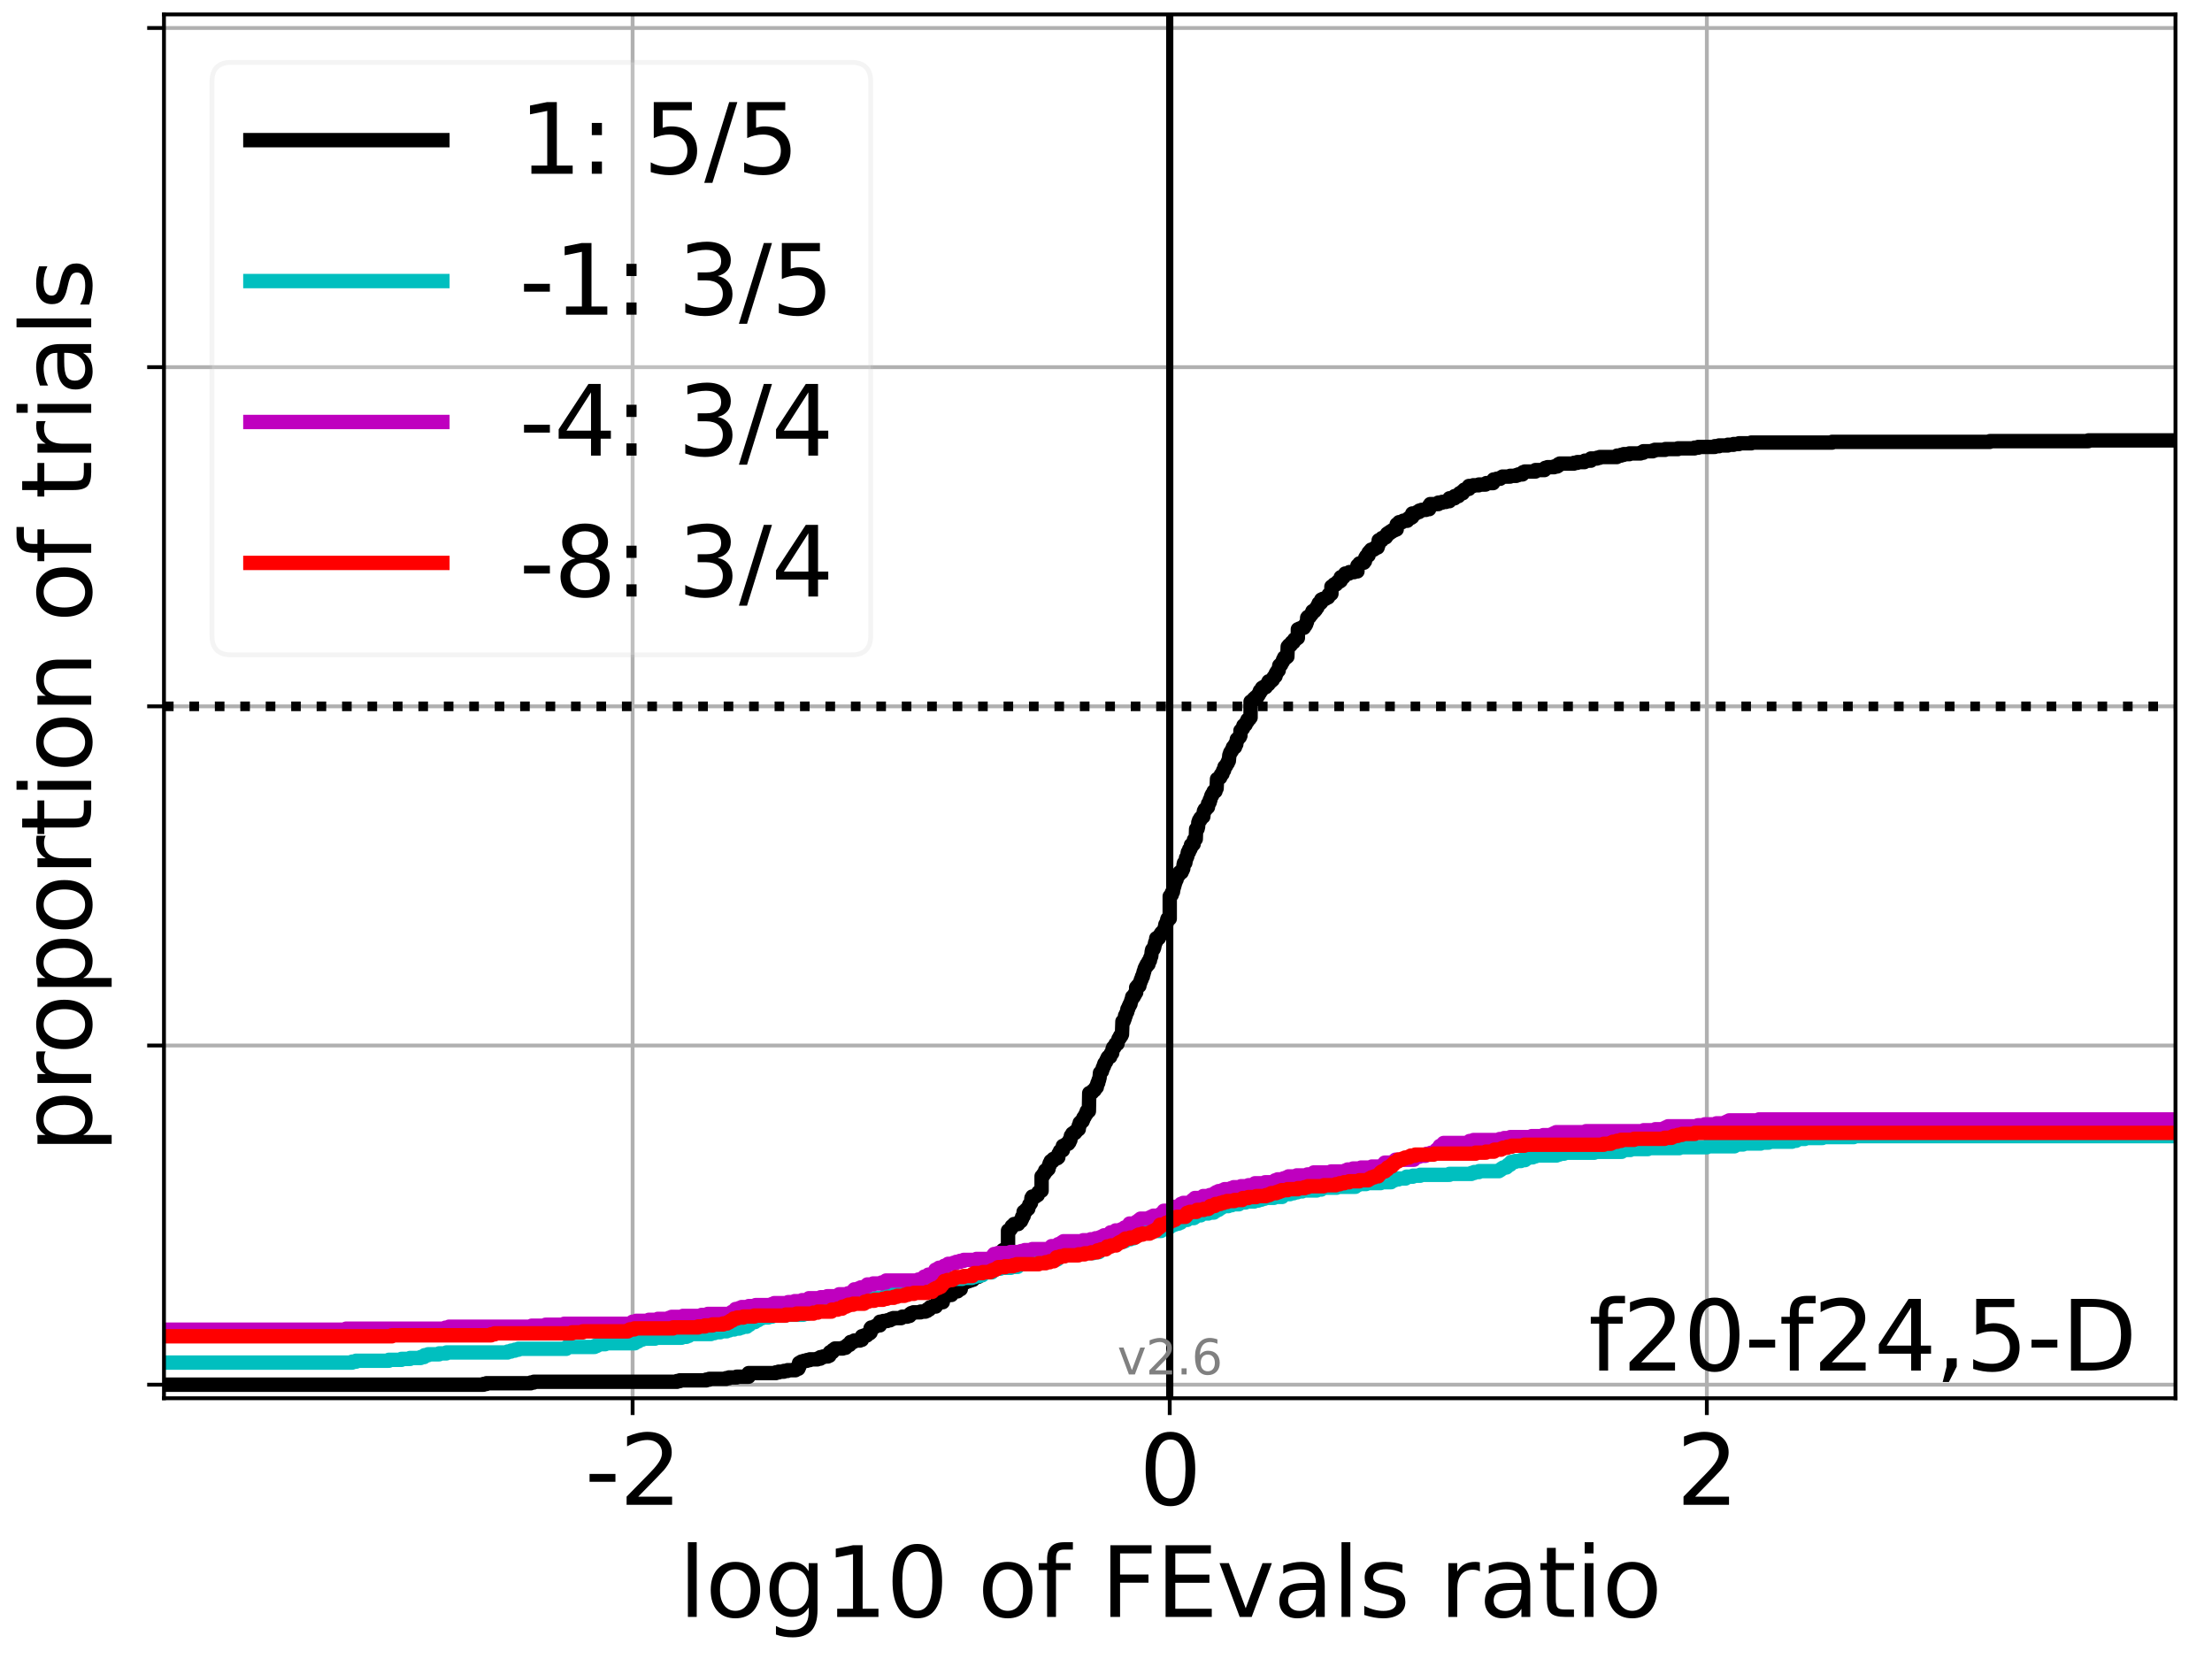 <?xml version="1.0" encoding="utf-8" standalone="no"?>
<!DOCTYPE svg PUBLIC "-//W3C//DTD SVG 1.1//EN"
  "http://www.w3.org/Graphics/SVG/1.1/DTD/svg11.dtd">
<svg xmlns:xlink="http://www.w3.org/1999/xlink" width="460.8pt" height="345.6pt" viewBox="0 0 460.8 345.6" xmlns="http://www.w3.org/2000/svg" version="1.1">
 <defs>
  <style type="text/css">*{stroke-linejoin: round; stroke-linecap: butt}</style>
 </defs>
 <g id="figure_1">
  <g id="patch_1">
   <path d="M 0 345.6 
L 460.8 345.6 
L 460.8 0 
L 0 0 
z
" style="fill: #ffffff"/>
  </g>
  <g id="axes_1">
   <g id="patch_2">
    <path d="M 34.16 291.28 
L 453.192 291.28 
L 453.192 3 
L 34.16 3 
z
" style="fill: #ffffff"/>
   </g>
   <g id="matplotlib.axis_1">
    <g id="xtick_1">
     <g id="line2d_1">
      <path d="M 131.785 291.28 
L 131.785 3 
" clip-path="url(#p30047f3d8f)" style="fill: none; stroke: #b0b0b0; stroke-width: 0.8; stroke-linecap: square"/>
     </g>
     <g id="line2d_2">
      <defs>
       <path id="mdb89bd3892" d="M 0 0 
L 0 3.5 
" style="stroke: #000000; stroke-width: 0.8"/>
      </defs>
      <g>
       <use xlink:href="#mdb89bd3892" x="131.785" y="291.28" style="stroke: #000000; stroke-width: 0.8"/>
      </g>
     </g>
     <g id="text_1">
      <!-- -2 -->
      <g transform="translate(121.815 313.477)scale(0.2 -0.2)">
       <defs>
        <path id="DejaVuSans-2d" d="M 313 2009 
L 1997 2009 
L 1997 1497 
L 313 1497 
L 313 2009 
z
" transform="scale(0.016)"/>
        <path id="DejaVuSans-32" d="M 1228 531 
L 3431 531 
L 3431 0 
L 469 0 
L 469 531 
Q 828 903 1448 1529 
Q 2069 2156 2228 2338 
Q 2531 2678 2651 2914 
Q 2772 3150 2772 3378 
Q 2772 3750 2511 3984 
Q 2250 4219 1831 4219 
Q 1534 4219 1204 4116 
Q 875 4013 500 3803 
L 500 4441 
Q 881 4594 1212 4672 
Q 1544 4750 1819 4750 
Q 2544 4750 2975 4387 
Q 3406 4025 3406 3419 
Q 3406 3131 3298 2873 
Q 3191 2616 2906 2266 
Q 2828 2175 2409 1742 
Q 1991 1309 1228 531 
z
" transform="scale(0.016)"/>
       </defs>
       <use xlink:href="#DejaVuSans-2d"/>
       <use xlink:href="#DejaVuSans-32" x="36.084"/>
      </g>
     </g>
    </g>
    <g id="xtick_2">
     <g id="line2d_3">
      <path d="M 243.676 291.28 
L 243.676 3 
" clip-path="url(#p30047f3d8f)" style="fill: none; stroke: #b0b0b0; stroke-width: 0.8; stroke-linecap: square"/>
     </g>
     <g id="line2d_4">
      <g>
       <use xlink:href="#mdb89bd3892" x="243.676" y="291.28" style="stroke: #000000; stroke-width: 0.8"/>
      </g>
     </g>
     <g id="text_2">
      <!-- 0 -->
      <g transform="translate(237.314 313.477)scale(0.2 -0.2)">
       <defs>
        <path id="DejaVuSans-30" d="M 2034 4250 
Q 1547 4250 1301 3770 
Q 1056 3291 1056 2328 
Q 1056 1369 1301 889 
Q 1547 409 2034 409 
Q 2525 409 2770 889 
Q 3016 1369 3016 2328 
Q 3016 3291 2770 3770 
Q 2525 4250 2034 4250 
z
M 2034 4750 
Q 2819 4750 3233 4129 
Q 3647 3509 3647 2328 
Q 3647 1150 3233 529 
Q 2819 -91 2034 -91 
Q 1250 -91 836 529 
Q 422 1150 422 2328 
Q 422 3509 836 4129 
Q 1250 4750 2034 4750 
z
" transform="scale(0.016)"/>
       </defs>
       <use xlink:href="#DejaVuSans-30"/>
      </g>
     </g>
    </g>
    <g id="xtick_3">
     <g id="line2d_5">
      <path d="M 355.567 291.28 
L 355.567 3 
" clip-path="url(#p30047f3d8f)" style="fill: none; stroke: #b0b0b0; stroke-width: 0.8; stroke-linecap: square"/>
     </g>
     <g id="line2d_6">
      <g>
       <use xlink:href="#mdb89bd3892" x="355.567" y="291.28" style="stroke: #000000; stroke-width: 0.8"/>
      </g>
     </g>
     <g id="text_3">
      <!-- 2 -->
      <g transform="translate(349.205 313.477)scale(0.2 -0.2)">
       <use xlink:href="#DejaVuSans-32"/>
      </g>
     </g>
    </g>
    <g id="text_4">
     <!-- log10 of FEvals ratio -->
     <g transform="translate(141.371 336.833)scale(0.2 -0.2)">
      <defs>
       <path id="DejaVuSans-6c" d="M 603 4863 
L 1178 4863 
L 1178 0 
L 603 0 
L 603 4863 
z
" transform="scale(0.016)"/>
       <path id="DejaVuSans-6f" d="M 1959 3097 
Q 1497 3097 1228 2736 
Q 959 2375 959 1747 
Q 959 1119 1226 758 
Q 1494 397 1959 397 
Q 2419 397 2687 759 
Q 2956 1122 2956 1747 
Q 2956 2369 2687 2733 
Q 2419 3097 1959 3097 
z
M 1959 3584 
Q 2709 3584 3137 3096 
Q 3566 2609 3566 1747 
Q 3566 888 3137 398 
Q 2709 -91 1959 -91 
Q 1206 -91 779 398 
Q 353 888 353 1747 
Q 353 2609 779 3096 
Q 1206 3584 1959 3584 
z
" transform="scale(0.016)"/>
       <path id="DejaVuSans-67" d="M 2906 1791 
Q 2906 2416 2648 2759 
Q 2391 3103 1925 3103 
Q 1463 3103 1205 2759 
Q 947 2416 947 1791 
Q 947 1169 1205 825 
Q 1463 481 1925 481 
Q 2391 481 2648 825 
Q 2906 1169 2906 1791 
z
M 3481 434 
Q 3481 -459 3084 -895 
Q 2688 -1331 1869 -1331 
Q 1566 -1331 1297 -1286 
Q 1028 -1241 775 -1147 
L 775 -588 
Q 1028 -725 1275 -790 
Q 1522 -856 1778 -856 
Q 2344 -856 2625 -561 
Q 2906 -266 2906 331 
L 2906 616 
Q 2728 306 2450 153 
Q 2172 0 1784 0 
Q 1141 0 747 490 
Q 353 981 353 1791 
Q 353 2603 747 3093 
Q 1141 3584 1784 3584 
Q 2172 3584 2450 3431 
Q 2728 3278 2906 2969 
L 2906 3500 
L 3481 3500 
L 3481 434 
z
" transform="scale(0.016)"/>
       <path id="DejaVuSans-31" d="M 794 531 
L 1825 531 
L 1825 4091 
L 703 3866 
L 703 4441 
L 1819 4666 
L 2450 4666 
L 2450 531 
L 3481 531 
L 3481 0 
L 794 0 
L 794 531 
z
" transform="scale(0.016)"/>
       <path id="DejaVuSans-20" transform="scale(0.016)"/>
       <path id="DejaVuSans-66" d="M 2375 4863 
L 2375 4384 
L 1825 4384 
Q 1516 4384 1395 4259 
Q 1275 4134 1275 3809 
L 1275 3500 
L 2222 3500 
L 2222 3053 
L 1275 3053 
L 1275 0 
L 697 0 
L 697 3053 
L 147 3053 
L 147 3500 
L 697 3500 
L 697 3744 
Q 697 4328 969 4595 
Q 1241 4863 1831 4863 
L 2375 4863 
z
" transform="scale(0.016)"/>
       <path id="DejaVuSans-46" d="M 628 4666 
L 3309 4666 
L 3309 4134 
L 1259 4134 
L 1259 2759 
L 3109 2759 
L 3109 2228 
L 1259 2228 
L 1259 0 
L 628 0 
L 628 4666 
z
" transform="scale(0.016)"/>
       <path id="DejaVuSans-45" d="M 628 4666 
L 3578 4666 
L 3578 4134 
L 1259 4134 
L 1259 2753 
L 3481 2753 
L 3481 2222 
L 1259 2222 
L 1259 531 
L 3634 531 
L 3634 0 
L 628 0 
L 628 4666 
z
" transform="scale(0.016)"/>
       <path id="DejaVuSans-76" d="M 191 3500 
L 800 3500 
L 1894 563 
L 2988 3500 
L 3597 3500 
L 2284 0 
L 1503 0 
L 191 3500 
z
" transform="scale(0.016)"/>
       <path id="DejaVuSans-61" d="M 2194 1759 
Q 1497 1759 1228 1600 
Q 959 1441 959 1056 
Q 959 750 1161 570 
Q 1363 391 1709 391 
Q 2188 391 2477 730 
Q 2766 1069 2766 1631 
L 2766 1759 
L 2194 1759 
z
M 3341 1997 
L 3341 0 
L 2766 0 
L 2766 531 
Q 2569 213 2275 61 
Q 1981 -91 1556 -91 
Q 1019 -91 701 211 
Q 384 513 384 1019 
Q 384 1609 779 1909 
Q 1175 2209 1959 2209 
L 2766 2209 
L 2766 2266 
Q 2766 2663 2505 2880 
Q 2244 3097 1772 3097 
Q 1472 3097 1187 3025 
Q 903 2953 641 2809 
L 641 3341 
Q 956 3463 1253 3523 
Q 1550 3584 1831 3584 
Q 2591 3584 2966 3190 
Q 3341 2797 3341 1997 
z
" transform="scale(0.016)"/>
       <path id="DejaVuSans-73" d="M 2834 3397 
L 2834 2853 
Q 2591 2978 2328 3040 
Q 2066 3103 1784 3103 
Q 1356 3103 1142 2972 
Q 928 2841 928 2578 
Q 928 2378 1081 2264 
Q 1234 2150 1697 2047 
L 1894 2003 
Q 2506 1872 2764 1633 
Q 3022 1394 3022 966 
Q 3022 478 2636 193 
Q 2250 -91 1575 -91 
Q 1294 -91 989 -36 
Q 684 19 347 128 
L 347 722 
Q 666 556 975 473 
Q 1284 391 1588 391 
Q 1994 391 2212 530 
Q 2431 669 2431 922 
Q 2431 1156 2273 1281 
Q 2116 1406 1581 1522 
L 1381 1569 
Q 847 1681 609 1914 
Q 372 2147 372 2553 
Q 372 3047 722 3315 
Q 1072 3584 1716 3584 
Q 2034 3584 2315 3537 
Q 2597 3491 2834 3397 
z
" transform="scale(0.016)"/>
       <path id="DejaVuSans-72" d="M 2631 2963 
Q 2534 3019 2420 3045 
Q 2306 3072 2169 3072 
Q 1681 3072 1420 2755 
Q 1159 2438 1159 1844 
L 1159 0 
L 581 0 
L 581 3500 
L 1159 3500 
L 1159 2956 
Q 1341 3275 1631 3429 
Q 1922 3584 2338 3584 
Q 2397 3584 2469 3576 
Q 2541 3569 2628 3553 
L 2631 2963 
z
" transform="scale(0.016)"/>
       <path id="DejaVuSans-74" d="M 1172 4494 
L 1172 3500 
L 2356 3500 
L 2356 3053 
L 1172 3053 
L 1172 1153 
Q 1172 725 1289 603 
Q 1406 481 1766 481 
L 2356 481 
L 2356 0 
L 1766 0 
Q 1100 0 847 248 
Q 594 497 594 1153 
L 594 3053 
L 172 3053 
L 172 3500 
L 594 3500 
L 594 4494 
L 1172 4494 
z
" transform="scale(0.016)"/>
       <path id="DejaVuSans-69" d="M 603 3500 
L 1178 3500 
L 1178 0 
L 603 0 
L 603 3500 
z
M 603 4863 
L 1178 4863 
L 1178 4134 
L 603 4134 
L 603 4863 
z
" transform="scale(0.016)"/>
      </defs>
      <use xlink:href="#DejaVuSans-6c"/>
      <use xlink:href="#DejaVuSans-6f" x="27.783"/>
      <use xlink:href="#DejaVuSans-67" x="88.965"/>
      <use xlink:href="#DejaVuSans-31" x="152.441"/>
      <use xlink:href="#DejaVuSans-30" x="216.064"/>
      <use xlink:href="#DejaVuSans-20" x="279.688"/>
      <use xlink:href="#DejaVuSans-6f" x="311.475"/>
      <use xlink:href="#DejaVuSans-66" x="372.656"/>
      <use xlink:href="#DejaVuSans-20" x="407.861"/>
      <use xlink:href="#DejaVuSans-46" x="439.648"/>
      <use xlink:href="#DejaVuSans-45" x="497.168"/>
      <use xlink:href="#DejaVuSans-76" x="560.352"/>
      <use xlink:href="#DejaVuSans-61" x="619.531"/>
      <use xlink:href="#DejaVuSans-6c" x="680.811"/>
      <use xlink:href="#DejaVuSans-73" x="708.594"/>
      <use xlink:href="#DejaVuSans-20" x="760.693"/>
      <use xlink:href="#DejaVuSans-72" x="792.48"/>
      <use xlink:href="#DejaVuSans-61" x="833.594"/>
      <use xlink:href="#DejaVuSans-74" x="894.873"/>
      <use xlink:href="#DejaVuSans-69" x="934.082"/>
      <use xlink:href="#DejaVuSans-6f" x="961.865"/>
     </g>
    </g>
   </g>
   <g id="matplotlib.axis_2">
    <g id="ytick_1">
     <g id="line2d_7">
      <path d="M 34.16 288.454 
L 453.192 288.454 
" clip-path="url(#p30047f3d8f)" style="fill: none; stroke: #b0b0b0; stroke-width: 0.8; stroke-linecap: square"/>
     </g>
     <g id="line2d_8">
      <defs>
       <path id="m4881a76e0b" d="M 0 0 
L -3.5 0 
" style="stroke: #000000; stroke-width: 0.8"/>
      </defs>
      <g>
       <use xlink:href="#m4881a76e0b" x="34.16" y="288.454" style="stroke: #000000; stroke-width: 0.8"/>
      </g>
     </g>
    </g>
    <g id="ytick_2">
     <g id="line2d_9">
      <path d="M 34.16 217.797 
L 453.192 217.797 
" clip-path="url(#p30047f3d8f)" style="fill: none; stroke: #b0b0b0; stroke-width: 0.8; stroke-linecap: square"/>
     </g>
     <g id="line2d_10">
      <g>
       <use xlink:href="#m4881a76e0b" x="34.16" y="217.797" style="stroke: #000000; stroke-width: 0.8"/>
      </g>
     </g>
    </g>
    <g id="ytick_3">
     <g id="line2d_11">
      <path d="M 34.16 147.14 
L 453.192 147.14 
" clip-path="url(#p30047f3d8f)" style="fill: none; stroke: #b0b0b0; stroke-width: 0.8; stroke-linecap: square"/>
     </g>
     <g id="line2d_12">
      <g>
       <use xlink:href="#m4881a76e0b" x="34.16" y="147.14" style="stroke: #000000; stroke-width: 0.8"/>
      </g>
     </g>
    </g>
    <g id="ytick_4">
     <g id="line2d_13">
      <path d="M 34.16 76.483 
L 453.192 76.483 
" clip-path="url(#p30047f3d8f)" style="fill: none; stroke: #b0b0b0; stroke-width: 0.8; stroke-linecap: square"/>
     </g>
     <g id="line2d_14">
      <g>
       <use xlink:href="#m4881a76e0b" x="34.16" y="76.483" style="stroke: #000000; stroke-width: 0.8"/>
      </g>
     </g>
    </g>
    <g id="ytick_5">
     <g id="line2d_15">
      <path d="M 34.16 5.826 
L 453.192 5.826 
" clip-path="url(#p30047f3d8f)" style="fill: none; stroke: #b0b0b0; stroke-width: 0.8; stroke-linecap: square"/>
     </g>
     <g id="line2d_16">
      <g>
       <use xlink:href="#m4881a76e0b" x="34.16" y="5.826" style="stroke: #000000; stroke-width: 0.8"/>
      </g>
     </g>
    </g>
    <g id="text_5">
     <!-- proportion of trials -->
     <g transform="translate(19.001 240.146)rotate(-90)scale(0.2 -0.2)">
      <defs>
       <path id="DejaVuSans-70" d="M 1159 525 
L 1159 -1331 
L 581 -1331 
L 581 3500 
L 1159 3500 
L 1159 2969 
Q 1341 3281 1617 3432 
Q 1894 3584 2278 3584 
Q 2916 3584 3314 3078 
Q 3713 2572 3713 1747 
Q 3713 922 3314 415 
Q 2916 -91 2278 -91 
Q 1894 -91 1617 61 
Q 1341 213 1159 525 
z
M 3116 1747 
Q 3116 2381 2855 2742 
Q 2594 3103 2138 3103 
Q 1681 3103 1420 2742 
Q 1159 2381 1159 1747 
Q 1159 1113 1420 752 
Q 1681 391 2138 391 
Q 2594 391 2855 752 
Q 3116 1113 3116 1747 
z
" transform="scale(0.016)"/>
       <path id="DejaVuSans-6e" d="M 3513 2113 
L 3513 0 
L 2938 0 
L 2938 2094 
Q 2938 2591 2744 2837 
Q 2550 3084 2163 3084 
Q 1697 3084 1428 2787 
Q 1159 2491 1159 1978 
L 1159 0 
L 581 0 
L 581 3500 
L 1159 3500 
L 1159 2956 
Q 1366 3272 1645 3428 
Q 1925 3584 2291 3584 
Q 2894 3584 3203 3211 
Q 3513 2838 3513 2113 
z
" transform="scale(0.016)"/>
      </defs>
      <use xlink:href="#DejaVuSans-70"/>
      <use xlink:href="#DejaVuSans-72" x="63.477"/>
      <use xlink:href="#DejaVuSans-6f" x="102.34"/>
      <use xlink:href="#DejaVuSans-70" x="163.521"/>
      <use xlink:href="#DejaVuSans-6f" x="226.998"/>
      <use xlink:href="#DejaVuSans-72" x="288.18"/>
      <use xlink:href="#DejaVuSans-74" x="329.293"/>
      <use xlink:href="#DejaVuSans-69" x="368.502"/>
      <use xlink:href="#DejaVuSans-6f" x="396.285"/>
      <use xlink:href="#DejaVuSans-6e" x="457.467"/>
      <use xlink:href="#DejaVuSans-20" x="520.846"/>
      <use xlink:href="#DejaVuSans-6f" x="552.633"/>
      <use xlink:href="#DejaVuSans-66" x="613.814"/>
      <use xlink:href="#DejaVuSans-20" x="649.02"/>
      <use xlink:href="#DejaVuSans-74" x="680.807"/>
      <use xlink:href="#DejaVuSans-72" x="720.016"/>
      <use xlink:href="#DejaVuSans-69" x="761.129"/>
      <use xlink:href="#DejaVuSans-61" x="788.912"/>
      <use xlink:href="#DejaVuSans-6c" x="850.191"/>
      <use xlink:href="#DejaVuSans-73" x="877.975"/>
     </g>
    </g>
   </g>
   <g id="line2d_17">
    <path d="M 34.16 288.454 
L 100.73 288.454 
L 100.73 288.303 
L 101.347 288.303 
L 101.347 288.152 
L 110.581 288.152 
L 110.581 288.002 
L 111.198 288.002 
L 111.198 287.851 
L 141.02 287.851 
L 141.02 287.7 
L 141.636 287.7 
L 141.636 287.549 
L 147.126 287.549 
L 147.126 287.399 
L 147.743 287.399 
L 147.743 287.248 
L 151.254 287.248 
L 151.254 287.097 
L 151.871 287.097 
L 151.871 286.946 
L 153.448 286.946 
L 153.448 286.796 
L 155.942 286.796 
L 155.942 286.042 
L 161.606 286.042 
L 161.606 285.891 
L 162.223 285.891 
L 162.223 285.741 
L 163.299 285.741 
L 163.299 285.59 
L 164.052 285.59 
L 164.052 285.439 
L 165.703 285.439 
L 165.703 285.138 
L 166.32 285.138 
L 166.32 284.836 
L 166.459 284.836 
L 166.459 283.932 
L 166.714 283.932 
L 166.714 283.781 
L 166.971 283.781 
L 166.971 283.63 
L 167.493 283.63 
L 167.493 283.479 
L 168.095 283.479 
L 168.095 283.329 
L 168.712 283.329 
L 168.712 283.178 
L 170.272 283.178 
L 170.272 283.027 
L 170.889 283.027 
L 170.889 282.726 
L 171.504 282.726 
L 171.504 282.575 
L 172.457 282.575 
L 172.457 282.424 
L 172.783 282.424 
L 172.783 281.821 
L 172.902 281.821 
L 172.902 281.671 
L 173.449 281.671 
L 173.518 281.218 
L 173.903 281.218 
L 173.942 280.917 
L 175.563 280.917 
L 175.563 280.766 
L 176.159 280.766 
L 176.159 280.616 
L 176.311 280.616 
L 176.378 280.314 
L 176.565 280.314 
L 176.565 280.163 
L 176.995 280.163 
L 177.082 279.862 
L 177.12 279.862 
L 177.175 279.56 
L 177.792 279.56 
L 177.792 279.41 
L 177.944 279.41 
L 177.944 279.259 
L 179.125 279.259 
L 179.125 279.108 
L 179.555 279.108 
L 179.555 278.355 
L 179.993 278.355 
L 179.993 278.204 
L 180.582 278.204 
L 180.582 278.053 
L 180.741 278.053 
L 180.828 277.752 
L 181.199 277.752 
L 181.199 277.601 
L 181.356 277.601 
L 181.356 276.696 
L 181.474 276.696 
L 181.474 276.546 
L 182.091 276.546 
L 182.091 276.395 
L 182.309 276.395 
L 182.309 276.244 
L 182.635 276.244 
L 182.635 276.093 
L 183.301 276.093 
L 183.301 275.34 
L 184.006 275.34 
L 184.006 275.189 
L 184.829 275.189 
L 184.829 275.038 
L 185.415 275.038 
L 185.415 274.888 
L 185.637 274.888 
L 185.637 274.737 
L 186.087 274.737 
L 186.087 274.586 
L 187.73 274.586 
L 187.73 274.435 
L 187.975 274.435 
L 187.975 274.285 
L 188.977 274.285 
L 188.977 274.134 
L 189.494 274.134 
L 189.494 273.983 
L 189.614 273.983 
L 189.625 273.682 
L 189.845 273.682 
L 189.845 273.531 
L 190.29 273.531 
L 190.29 273.38 
L 191.767 273.38 
L 191.767 273.23 
L 192.792 273.23 
L 192.792 273.079 
L 193.152 273.079 
L 193.152 272.777 
L 193.615 272.777 
L 193.664 272.476 
L 193.738 272.476 
L 193.738 272.325 
L 194.186 272.325 
L 194.186 272.174 
L 194.945 272.174 
L 195.046 271.571 
L 195.317 271.571 
L 195.317 271.421 
L 195.768 271.421 
L 195.768 271.27 
L 196.397 271.27 
L 196.397 269.913 
L 197.431 269.913 
L 197.431 269.763 
L 198.197 269.763 
L 198.197 269.009 
L 199.476 269.009 
L 199.476 268.707 
L 199.844 268.707 
L 199.844 268.557 
L 200.142 268.557 
L 200.142 267.351 
L 200.292 267.351 
L 200.292 267.2 
L 201.059 267.2 
L 201.059 267.049 
L 201.363 267.049 
L 201.363 266.899 
L 201.818 266.899 
L 201.818 266.748 
L 202.256 266.748 
L 202.256 266.597 
L 202.702 266.597 
L 202.702 266.446 
L 202.852 266.446 
L 202.852 266.296 
L 203.004 266.296 
L 203.004 266.145 
L 203.222 266.145 
L 203.222 265.994 
L 203.775 265.994 
L 203.775 265.844 
L 203.972 265.844 
L 203.972 265.693 
L 204.341 265.693 
L 204.341 265.542 
L 204.54 265.542 
L 204.572 264.487 
L 204.794 264.487 
L 204.794 264.336 
L 205.244 264.336 
L 205.244 264.185 
L 205.364 264.185 
L 205.364 264.035 
L 205.564 264.035 
L 205.564 263.583 
L 206.248 263.583 
L 206.248 263.432 
L 206.466 263.432 
L 206.466 263.281 
L 206.908 263.281 
L 207.003 262.98 
L 207.132 262.98 
L 207.132 262.678 
L 207.358 262.678 
L 207.358 262.527 
L 207.678 262.527 
L 207.678 262.377 
L 207.879 262.377 
L 207.945 261.774 
L 208.049 261.774 
L 208.049 261.472 
L 208.391 261.472 
L 208.391 261.02 
L 208.651 261.02 
L 208.651 260.869 
L 208.913 260.869 
L 208.913 260.417 
L 209.246 260.417 
L 209.246 260.266 
L 209.77 260.266 
L 209.77 260.116 
L 209.993 260.116 
L 209.993 256.347 
L 210.219 256.347 
L 210.219 256.197 
L 210.448 256.197 
L 210.505 255.895 
L 210.66 255.895 
L 210.765 255.443 
L 211.028 255.443 
L 211.028 255.292 
L 211.179 255.292 
L 211.236 254.991 
L 212.108 254.991 
L 212.108 254.689 
L 212.329 254.689 
L 212.329 254.538 
L 212.469 254.538 
L 212.469 254.388 
L 212.704 254.388 
L 212.779 253.935 
L 212.924 253.935 
L 212.924 253.483 
L 213.11 253.483 
L 213.11 253.333 
L 213.238 253.333 
L 213.238 252.428 
L 213.627 252.428 
L 213.627 252.277 
L 213.739 252.277 
L 213.739 251.976 
L 213.942 251.976 
L 213.942 251.825 
L 214.203 251.825 
L 214.25 251.373 
L 214.324 251.373 
L 214.423 250.921 
L 214.576 250.921 
L 214.667 250.619 
L 214.773 250.619 
L 214.869 249.564 
L 215.038 249.564 
L 215.038 249.263 
L 215.745 249.263 
L 215.853 248.961 
L 216.187 248.961 
L 216.217 248.509 
L 216.317 248.509 
L 216.317 248.358 
L 216.481 248.358 
L 216.481 248.208 
L 216.73 248.208 
L 216.73 248.057 
L 216.983 248.057 
L 216.983 245.042 
L 217.238 245.042 
L 217.332 244.59 
L 217.546 244.59 
L 217.599 244.288 
L 217.731 244.288 
L 217.731 243.836 
L 218.122 243.836 
L 218.122 243.686 
L 218.262 243.686 
L 218.262 243.535 
L 218.421 243.535 
L 218.502 242.781 
L 218.66 242.781 
L 218.66 242.329 
L 218.784 242.329 
L 218.884 241.877 
L 219.355 241.877 
L 219.415 241.425 
L 219.845 241.425 
L 219.845 241.274 
L 220.283 241.274 
L 220.283 241.123 
L 220.46 241.123 
L 220.49 240.369 
L 220.616 240.369 
L 220.616 240.219 
L 220.729 240.219 
L 220.813 239.766 
L 220.975 239.766 
L 220.975 239.616 
L 221.413 239.616 
L 221.413 238.711 
L 221.859 238.711 
L 221.959 238.41 
L 222.181 238.41 
L 222.181 238.259 
L 222.551 238.259 
L 222.631 237.958 
L 222.776 237.958 
L 222.776 237.505 
L 222.981 237.505 
L 223.089 236.601 
L 223.307 236.601 
L 223.375 236.149 
L 223.59 236.149 
L 223.59 235.998 
L 223.973 235.998 
L 223.973 235.697 
L 224.218 235.697 
L 224.218 235.546 
L 224.362 235.546 
L 224.362 235.395 
L 224.519 235.395 
L 224.519 235.244 
L 224.721 235.244 
L 224.721 234.491 
L 224.89 234.491 
L 224.928 233.888 
L 225.115 233.888 
L 225.222 233.586 
L 225.521 233.586 
L 225.62 233.285 
L 225.649 233.285 
L 225.694 232.833 
L 225.801 232.833 
L 225.801 232.682 
L 225.951 232.682 
L 226.038 232.38 
L 226.087 232.38 
L 226.144 232.079 
L 226.312 232.079 
L 226.389 231.476 
L 226.835 231.476 
L 226.907 227.708 
L 227.395 227.708 
L 227.395 227.557 
L 227.56 227.557 
L 227.59 227.255 
L 227.827 227.255 
L 227.827 227.105 
L 228.032 227.105 
L 228.14 226.803 
L 228.156 226.803 
L 228.156 226.653 
L 228.338 226.653 
L 228.338 226.502 
L 228.479 226.502 
L 228.538 225.899 
L 228.635 225.899 
L 228.635 225.597 
L 228.78 225.597 
L 228.861 224.994 
L 228.949 224.994 
L 229.025 224.542 
L 229.061 224.542 
L 229.15 223.487 
L 229.291 223.487 
L 229.395 223.186 
L 229.551 223.186 
L 229.652 222.733 
L 229.696 222.733 
L 229.728 222.432 
L 229.814 222.432 
L 229.893 222.13 
L 229.967 222.13 
L 229.967 221.829 
L 230.079 221.829 
L 230.079 221.528 
L 230.208 221.528 
L 230.294 221.226 
L 230.417 221.226 
L 230.517 220.774 
L 230.58 220.774 
L 230.69 220.472 
L 230.731 220.472 
L 230.731 220.322 
L 230.846 220.322 
L 230.846 220.171 
L 231.265 220.171 
L 231.348 219.568 
L 231.417 219.568 
L 231.417 219.417 
L 231.687 219.417 
L 231.766 218.513 
L 231.811 218.513 
L 231.88 218.211 
L 232.152 218.211 
L 232.172 217.91 
L 232.305 217.91 
L 232.395 217.458 
L 232.79 217.458 
L 232.872 216.855 
L 232.906 216.855 
L 233.003 216.403 
L 233.099 216.403 
L 233.099 216.252 
L 233.29 216.252 
L 233.334 215.8 
L 233.594 215.8 
L 233.653 215.498 
L 233.729 215.498 
L 233.824 212.785 
L 234.079 212.785 
L 234.126 212.483 
L 234.192 212.483 
L 234.281 212.182 
L 234.306 212.182 
L 234.371 211.579 
L 234.509 211.579 
L 234.592 211.127 
L 234.641 211.127 
L 234.741 210.825 
L 234.816 210.825 
L 234.859 210.222 
L 235.01 210.222 
L 235.084 209.77 
L 235.157 209.77 
L 235.213 209.469 
L 235.344 209.469 
L 235.35 209.167 
L 235.501 209.167 
L 235.606 208.564 
L 235.652 208.564 
L 235.703 208.263 
L 235.769 208.263 
L 235.863 207.66 
L 236.173 207.66 
L 236.256 207.208 
L 236.424 207.208 
L 236.44 206.906 
L 236.575 206.906 
L 236.575 206.756 
L 236.686 206.756 
L 236.686 205.7 
L 236.904 205.7 
L 236.93 205.399 
L 237.352 205.399 
L 237.458 204.645 
L 237.57 204.645 
L 237.678 204.042 
L 237.817 204.042 
L 237.896 203.439 
L 238.075 203.439 
L 238.134 202.836 
L 238.233 202.836 
L 238.254 202.384 
L 238.363 202.384 
L 238.449 201.781 
L 238.513 201.781 
L 238.513 201.631 
L 238.631 201.631 
L 238.656 201.329 
L 238.869 201.329 
L 238.885 200.877 
L 239.246 200.877 
L 239.246 200.274 
L 239.402 200.274 
L 239.402 200.123 
L 239.548 200.123 
L 239.617 199.52 
L 239.7 199.52 
L 239.753 199.219 
L 239.822 199.219 
L 239.931 198.164 
L 239.971 198.164 
L 240.002 197.862 
L 240.106 197.862 
L 240.106 197.711 
L 240.319 197.711 
L 240.319 197.41 
L 240.432 197.41 
L 240.537 196.807 
L 240.57 196.807 
L 240.635 196.355 
L 240.697 196.355 
L 240.697 196.204 
L 240.814 196.204 
L 240.869 195.45 
L 241.404 195.45 
L 241.491 195.149 
L 241.562 195.149 
L 241.562 194.848 
L 241.731 194.848 
L 241.731 194.697 
L 241.875 194.697 
L 241.875 194.395 
L 242 194.395 
L 242 194.245 
L 242.287 194.245 
L 242.397 193.792 
L 242.546 193.792 
L 242.642 193.189 
L 242.684 193.189 
L 242.768 192.586 
L 242.879 192.586 
L 242.928 192.285 
L 243.061 192.285 
L 243.159 191.531 
L 243.218 191.531 
L 243.218 191.381 
L 243.676 191.381 
L 243.676 186.708 
L 243.901 186.708 
L 243.904 186.406 
L 244.099 186.406 
L 244.118 185.954 
L 244.222 185.954 
L 244.222 185.803 
L 244.342 185.803 
L 244.447 185.05 
L 244.488 185.05 
L 244.593 184.598 
L 244.629 184.598 
L 244.668 184.145 
L 244.752 184.145 
L 244.861 183.542 
L 244.966 183.542 
L 244.966 183.241 
L 245.106 183.241 
L 245.195 182.487 
L 245.22 182.487 
L 245.22 182.337 
L 245.546 182.337 
L 245.621 182.035 
L 245.661 182.035 
L 245.702 181.734 
L 246.149 181.734 
L 246.183 181.281 
L 246.361 181.281 
L 246.456 180.98 
L 246.49 180.98 
L 246.566 180.076 
L 246.625 180.076 
L 246.642 179.774 
L 246.92 179.774 
L 247.019 179.171 
L 247.033 179.171 
L 247.072 178.719 
L 247.203 178.719 
L 247.263 178.417 
L 247.334 178.417 
L 247.421 177.664 
L 247.458 177.664 
L 247.458 177.513 
L 247.687 177.513 
L 247.735 176.91 
L 247.975 176.91 
L 247.975 176.609 
L 248.106 176.609 
L 248.106 176.006 
L 248.515 176.006 
L 248.515 175.855 
L 248.652 175.855 
L 248.721 174.951 
L 248.903 174.951 
L 248.903 174.8 
L 249.098 174.8 
L 249.173 172.69 
L 249.469 172.69 
L 249.579 172.237 
L 249.583 172.237 
L 249.632 171.333 
L 249.713 171.333 
L 249.782 170.881 
L 250.033 170.881 
L 250.051 170.429 
L 250.194 170.429 
L 250.194 170.278 
L 250.486 170.278 
L 250.486 170.127 
L 250.666 170.127 
L 250.774 169.072 
L 250.81 169.072 
L 250.81 168.921 
L 250.968 168.921 
L 250.968 168.62 
L 251.212 168.62 
L 251.297 168.318 
L 251.413 168.318 
L 251.413 168.167 
L 251.633 168.167 
L 251.658 167.414 
L 251.851 167.414 
L 251.921 167.112 
L 252.008 167.112 
L 252.008 166.66 
L 252.139 166.66 
L 252.248 166.057 
L 252.31 166.057 
L 252.342 165.756 
L 252.493 165.756 
L 252.493 165.454 
L 252.611 165.454 
L 252.611 165.304 
L 252.731 165.304 
L 252.823 164.851 
L 253.201 164.851 
L 253.295 164.248 
L 253.44 164.248 
L 253.528 162.289 
L 253.815 162.289 
L 253.815 162.138 
L 253.999 162.138 
L 253.999 161.987 
L 254.193 161.987 
L 254.193 161.686 
L 254.324 161.686 
L 254.324 161.384 
L 254.519 161.384 
L 254.519 161.234 
L 254.658 161.234 
L 254.699 160.781 
L 254.774 160.781 
L 254.815 160.48 
L 255.001 160.48 
L 255.096 159.726 
L 255.291 159.726 
L 255.291 159.576 
L 255.416 159.576 
L 255.472 159.274 
L 255.57 159.274 
L 255.642 158.973 
L 255.772 158.973 
L 255.843 158.52 
L 255.984 158.52 
L 256.091 157.315 
L 256.144 157.315 
L 256.244 156.862 
L 256.307 156.862 
L 256.307 156.712 
L 256.438 156.712 
L 256.506 156.41 
L 256.633 156.41 
L 256.667 156.109 
L 256.768 156.109 
L 256.845 155.657 
L 257.273 155.657 
L 257.273 155.054 
L 257.538 155.054 
L 257.569 154.451 
L 257.656 154.451 
L 257.656 153.998 
L 257.9 153.998 
L 257.957 153.697 
L 258.11 153.697 
L 258.11 153.546 
L 258.273 153.546 
L 258.273 153.245 
L 258.403 153.245 
L 258.415 152.19 
L 258.623 152.19 
L 258.717 151.888 
L 258.768 151.888 
L 258.768 151.737 
L 258.949 151.737 
L 259.032 151.134 
L 259.289 151.134 
L 259.289 150.984 
L 259.483 150.984 
L 259.564 150.532 
L 259.675 150.532 
L 259.675 150.381 
L 259.833 150.381 
L 259.869 149.929 
L 260.045 149.929 
L 260.045 149.778 
L 260.299 149.778 
L 260.406 149.476 
L 260.517 149.476 
L 260.517 146.16 
L 260.737 146.16 
L 260.737 146.009 
L 260.998 146.009 
L 260.998 145.859 
L 261.183 145.859 
L 261.183 145.557 
L 261.47 145.557 
L 261.509 145.256 
L 261.912 145.256 
L 261.99 144.804 
L 262.194 144.804 
L 262.194 144.502 
L 262.318 144.502 
L 262.318 144.351 
L 262.462 144.351 
L 262.462 143.899 
L 262.763 143.899 
L 262.833 143.447 
L 262.898 143.447 
L 262.898 143.296 
L 263.132 143.296 
L 263.132 143.146 
L 263.691 143.146 
L 263.762 142.844 
L 263.913 142.844 
L 263.913 142.543 
L 264.263 142.543 
L 264.263 141.94 
L 264.809 141.94 
L 264.809 141.789 
L 264.947 141.789 
L 264.947 141.638 
L 265.142 141.638 
L 265.235 141.186 
L 265.324 141.186 
L 265.324 141.035 
L 265.448 141.035 
L 265.448 140.885 
L 265.706 140.885 
L 265.765 140.282 
L 265.939 140.282 
L 265.939 139.98 
L 266.095 139.98 
L 266.159 139.679 
L 266.369 139.679 
L 266.473 138.774 
L 266.499 138.774 
L 266.499 138.623 
L 266.648 138.623 
L 266.648 138.473 
L 266.892 138.473 
L 266.945 138.171 
L 267.022 138.171 
L 267.124 137.87 
L 267.229 137.87 
L 267.289 137.418 
L 267.507 137.418 
L 267.507 136.965 
L 268.008 136.965 
L 268.008 136.815 
L 268.178 136.815 
L 268.255 134.704 
L 268.475 134.704 
L 268.499 134.403 
L 268.89 134.403 
L 268.98 133.951 
L 269.09 133.951 
L 269.09 133.8 
L 269.466 133.8 
L 269.545 133.348 
L 269.621 133.348 
L 269.621 133.197 
L 269.98 133.197 
L 269.98 132.896 
L 270.369 132.896 
L 270.369 131.087 
L 270.699 131.087 
L 270.699 130.936 
L 271.073 130.936 
L 271.073 130.785 
L 271.624 130.785 
L 271.719 130.484 
L 271.798 130.484 
L 271.798 130.333 
L 271.937 130.333 
L 271.937 130.032 
L 272.105 130.032 
L 272.19 129.579 
L 272.267 129.579 
L 272.314 128.675 
L 272.423 128.675 
L 272.423 128.524 
L 272.826 128.524 
L 272.929 128.223 
L 273.041 128.223 
L 273.118 127.921 
L 273.292 127.921 
L 273.346 127.469 
L 273.41 127.469 
L 273.41 127.318 
L 273.868 127.318 
L 273.94 127.017 
L 274.114 127.017 
L 274.114 126.715 
L 274.248 126.715 
L 274.248 126.565 
L 274.428 126.565 
L 274.497 126.113 
L 274.605 126.113 
L 274.711 125.66 
L 275.101 125.66 
L 275.101 125.51 
L 275.244 125.51 
L 275.244 124.907 
L 275.562 124.907 
L 275.562 124.756 
L 276.121 124.756 
L 276.121 124.605 
L 276.324 124.605 
L 276.324 124.454 
L 276.674 124.454 
L 276.779 123.851 
L 277.184 123.851 
L 277.184 123.701 
L 277.359 123.701 
L 277.359 122.193 
L 277.646 122.193 
L 277.646 122.043 
L 277.889 122.043 
L 277.905 121.741 
L 278.35 121.741 
L 278.416 121.44 
L 278.544 121.44 
L 278.544 121.289 
L 278.701 121.289 
L 278.701 121.138 
L 279.113 121.138 
L 279.113 120.988 
L 279.303 120.988 
L 279.303 120.234 
L 279.894 120.234 
L 279.964 119.932 
L 280.133 119.932 
L 280.22 119.48 
L 281.017 119.48 
L 281.104 119.179 
L 282.108 119.179 
L 282.108 119.028 
L 282.78 119.028 
L 282.78 117.822 
L 283 117.822 
L 283.104 117.521 
L 283.181 117.521 
L 283.181 117.37 
L 283.577 117.37 
L 283.577 117.219 
L 284.13 117.219 
L 284.13 116.918 
L 284.348 116.918 
L 284.424 116.164 
L 284.526 116.164 
L 284.603 115.863 
L 284.849 115.863 
L 284.849 115.712 
L 285.096 115.712 
L 285.096 115.109 
L 285.316 115.109 
L 285.36 114.807 
L 285.534 114.807 
L 285.625 114.506 
L 286.176 114.506 
L 286.176 114.355 
L 286.399 114.355 
L 286.476 114.054 
L 286.984 114.054 
L 287.057 113.602 
L 287.134 113.602 
L 287.21 112.546 
L 287.876 112.546 
L 287.876 112.094 
L 288.202 112.094 
L 288.202 111.943 
L 288.694 111.943 
L 288.771 111.642 
L 288.92 111.642 
L 288.946 111.19 
L 289.155 111.19 
L 289.155 111.039 
L 289.578 111.039 
L 289.596 110.738 
L 290.027 110.738 
L 290.072 110.436 
L 290.614 110.436 
L 290.614 110.285 
L 290.955 110.285 
L 290.955 109.23 
L 291.215 109.23 
L 291.215 109.08 
L 291.338 109.08 
L 291.338 108.929 
L 291.449 108.929 
L 291.449 108.778 
L 292.086 108.778 
L 292.086 108.627 
L 292.306 108.627 
L 292.306 108.477 
L 293.166 108.477 
L 293.166 108.175 
L 293.322 108.175 
L 293.322 108.024 
L 293.515 108.024 
L 293.515 107.874 
L 293.98 107.874 
L 293.98 107.723 
L 294.2 107.723 
L 294.2 106.969 
L 294.947 106.969 
L 294.947 106.818 
L 295.192 106.818 
L 295.192 106.668 
L 295.618 106.668 
L 295.673 106.366 
L 296.145 106.366 
L 296.145 106.216 
L 297.062 106.216 
L 297.062 106.065 
L 297.727 106.065 
L 297.727 105.311 
L 297.945 105.311 
L 297.945 105.01 
L 299.622 105.01 
L 299.622 104.708 
L 300.418 104.708 
L 300.418 104.557 
L 301.218 104.557 
L 301.218 104.407 
L 301.937 104.407 
L 301.937 103.804 
L 303.017 103.804 
L 303.017 103.352 
L 303.825 103.352 
L 303.88 103.05 
L 304.051 103.05 
L 304.051 102.749 
L 304.717 102.749 
L 304.717 102.296 
L 305.043 102.296 
L 305.043 101.995 
L 305.524 101.995 
L 305.524 101.844 
L 305.996 101.844 
L 305.996 101.241 
L 306.913 101.241 
L 306.913 101.091 
L 308.056 101.091 
L 308.056 100.94 
L 309.473 100.94 
L 309.473 100.789 
L 309.624 100.789 
L 309.624 100.638 
L 311.041 100.638 
L 311.134 99.885 
L 311.789 99.885 
L 311.789 99.734 
L 312.514 99.734 
L 312.514 99.583 
L 312.73 99.583 
L 312.73 99.432 
L 312.986 99.432 
L 312.986 99.282 
L 314.569 99.282 
L 314.569 99.131 
L 315.848 99.131 
L 315.848 98.98 
L 316.292 98.98 
L 316.292 98.83 
L 317.16 98.83 
L 317.259 98.377 
L 317.648 98.377 
L 317.648 98.227 
L 319.859 98.227 
L 319.859 97.925 
L 321.737 97.925 
L 321.737 97.774 
L 321.884 97.774 
L 321.884 97.473 
L 322.366 97.473 
L 322.366 97.322 
L 323.754 97.322 
L 323.754 97.171 
L 324.399 97.171 
L 324.399 97.021 
L 324.638 97.021 
L 324.638 96.719 
L 324.926 96.719 
L 324.926 96.569 
L 327.882 96.569 
L 327.882 96.418 
L 328.575 96.418 
L 328.575 96.267 
L 330.06 96.267 
L 330.143 95.966 
L 331.41 95.966 
L 331.41 95.513 
L 332.689 95.513 
L 332.689 95.363 
L 333.249 95.363 
L 333.249 95.212 
L 336.811 95.212 
L 336.875 94.91 
L 337.679 94.91 
L 337.679 94.76 
L 338.235 94.76 
L 338.235 94.609 
L 339.422 94.609 
L 339.422 94.458 
L 341.738 94.458 
L 341.738 94.308 
L 342.332 94.308 
L 342.332 94.006 
L 344.298 94.006 
L 344.298 93.855 
L 344.724 93.855 
L 344.724 93.705 
L 346.901 93.705 
L 346.901 93.554 
L 349.53 93.554 
L 349.53 93.403 
L 353.007 93.403 
L 353.007 93.252 
L 353.804 93.252 
L 353.804 93.102 
L 357.211 93.102 
L 357.211 92.951 
L 358.103 92.951 
L 358.103 92.8 
L 359.942 92.8 
L 359.942 92.649 
L 361.139 92.649 
L 361.139 92.499 
L 362.257 92.499 
L 362.257 92.348 
L 364.817 92.348 
L 364.817 92.197 
L 381.659 92.197 
L 381.659 92.046 
L 414.525 92.046 
L 414.525 91.896 
L 435.044 91.896 
L 435.044 91.745 
L 453.192 91.745 
L 453.192 91.745 
" clip-path="url(#p30047f3d8f)" style="fill: none; stroke: #000000; stroke-width: 3; stroke-linecap: square"/>
   </g>
   <g id="line2d_18">
    <path clip-path="url(#p30047f3d8f)" style="fill: none; stroke: #000000; stroke-width: 3; stroke-linecap: square"/>
   </g>
   <g id="line2d_19">
    <path d="M 34.16 283.852 
L 73.355 283.852 
L 73.355 283.66 
L 74.176 283.66 
L 74.176 283.468 
L 81.004 283.468 
L 81.004 283.277 
L 83.629 283.277 
L 83.629 283.085 
L 85.422 283.085 
L 85.422 282.893 
L 87.621 282.893 
L 87.621 282.701 
L 88.345 282.701 
L 88.442 282.318 
L 89.166 282.318 
L 89.166 282.126 
L 91.48 282.126 
L 91.48 281.935 
L 92.997 281.935 
L 92.997 281.743 
L 105.747 281.743 
L 105.747 281.551 
L 106.47 281.551 
L 106.47 281.359 
L 107.264 281.359 
L 107.264 281.168 
L 107.987 281.168 
L 107.987 280.976 
L 117.983 280.976 
L 118.083 280.592 
L 123.845 280.592 
L 123.845 280.401 
L 124.305 280.401 
L 124.305 280.209 
L 124.667 280.209 
L 124.667 280.017 
L 126.081 280.017 
L 126.081 279.825 
L 132.25 279.825 
L 132.349 279.442 
L 132.973 279.442 
L 133.073 279.058 
L 133.824 279.058 
L 133.824 278.867 
L 136.427 278.867 
L 136.427 278.675 
L 141.971 278.675 
L 141.971 278.483 
L 142.992 278.483 
L 142.992 278.291 
L 143.488 278.291 
L 143.488 278.1 
L 143.667 278.1 
L 143.667 277.908 
L 148.09 277.908 
L 148.09 277.716 
L 148.814 277.716 
L 148.814 277.524 
L 150.057 277.524 
L 150.057 277.333 
L 151.381 277.333 
L 151.381 277.141 
L 151.965 277.141 
L 151.965 276.949 
L 152.952 276.949 
L 152.952 276.757 
L 154.007 276.757 
L 154.007 276.566 
L 154.591 276.566 
L 154.591 276.374 
L 155.578 276.374 
L 155.578 276.182 
L 155.799 276.182 
L 155.799 275.991 
L 156.139 275.991 
L 156.15 275.607 
L 156.383 275.607 
L 156.383 275.415 
L 157.259 275.415 
L 157.259 275.224 
L 157.37 275.224 
L 157.37 275.032 
L 157.934 275.032 
L 157.982 274.648 
L 158.657 274.648 
L 158.657 274.457 
L 160.038 274.457 
L 160.038 274.265 
L 160.859 274.265 
L 160.859 274.073 
L 163.547 274.073 
L 163.547 273.881 
L 167.352 273.881 
L 167.352 273.69 
L 168.173 273.69 
L 168.173 273.498 
L 168.474 273.498 
L 168.573 273.114 
L 170.406 273.114 
L 170.417 272.731 
L 171.129 272.731 
L 171.14 272.347 
L 171.396 272.347 
L 171.396 272.156 
L 175.826 272.156 
L 175.826 271.964 
L 176.39 271.964 
L 176.39 271.772 
L 176.954 271.772 
L 176.954 271.58 
L 178.001 271.58 
L 178.001 271.389 
L 178.164 271.389 
L 178.164 271.197 
L 179.58 271.197 
L 179.681 270.813 
L 181.372 270.813 
L 181.372 270.622 
L 182.493 270.622 
L 182.493 270.43 
L 184.315 270.43 
L 184.316 270.047 
L 185.137 270.047 
L 185.137 269.855 
L 185.478 269.855 
L 185.478 269.663 
L 185.663 269.663 
L 185.663 269.471 
L 186.386 269.471 
L 186.386 269.28 
L 186.994 269.28 
L 186.994 269.088 
L 190.869 269.088 
L 190.869 268.896 
L 192.459 268.896 
L 192.564 268.513 
L 192.63 268.513 
L 192.63 268.321 
L 193.28 268.321 
L 193.28 268.129 
L 193.483 268.129 
L 193.483 267.937 
L 194.158 267.937 
L 194.158 267.746 
L 194.683 267.746 
L 194.683 267.554 
L 195.267 267.554 
L 195.314 267.17 
L 196.254 267.17 
L 196.254 266.979 
L 196.458 266.979 
L 196.458 266.787 
L 197.042 266.787 
L 197.042 266.595 
L 198.029 266.595 
L 198.029 266.403 
L 200.453 266.403 
L 200.453 266.212 
L 202.441 266.212 
L 202.441 266.02 
L 203.079 266.02 
L 203.079 265.828 
L 203.958 265.828 
L 203.958 265.636 
L 204.667 265.636 
L 204.766 265.253 
L 204.871 265.253 
L 204.871 265.061 
L 206.63 265.061 
L 206.641 264.678 
L 206.805 264.678 
L 206.805 264.486 
L 207.388 264.486 
L 207.388 264.294 
L 208.376 264.294 
L 208.376 264.103 
L 210.585 264.103 
L 210.585 263.911 
L 211.98 263.911 
L 212.08 263.527 
L 212.101 263.527 
L 212.101 263.336 
L 213.301 263.336 
L 213.301 263.144 
L 213.818 263.144 
L 213.818 262.952 
L 215.926 262.952 
L 215.926 262.76 
L 217.719 262.76 
L 217.719 262.569 
L 217.877 262.569 
L 217.877 262.377 
L 220.256 262.377 
L 220.256 262.185 
L 220.435 262.185 
L 220.507 261.802 
L 221.019 261.802 
L 221.019 261.61 
L 221.887 261.61 
L 221.887 261.418 
L 222.006 261.418 
L 222.031 261.035 
L 227.821 261.035 
L 227.821 260.843 
L 228.944 260.843 
L 229.044 260.459 
L 229.233 260.459 
L 229.233 260.268 
L 229.676 260.268 
L 229.676 260.076 
L 229.797 260.076 
L 229.797 259.884 
L 230.351 259.884 
L 230.351 259.692 
L 231.185 259.692 
L 231.185 259.501 
L 231.407 259.501 
L 231.407 259.309 
L 232.256 259.309 
L 232.256 259.117 
L 232.377 259.117 
L 232.377 258.925 
L 232.82 258.925 
L 232.82 258.734 
L 233.925 258.734 
L 233.925 258.542 
L 234.43 258.542 
L 234.509 258.159 
L 235.496 258.159 
L 235.496 257.967 
L 236.14 257.967 
L 236.14 257.775 
L 236.375 257.775 
L 236.375 257.583 
L 236.592 257.583 
L 236.592 257.392 
L 236.989 257.392 
L 237.087 257.008 
L 237.187 257.008 
L 237.187 256.816 
L 237.665 256.816 
L 237.665 256.625 
L 237.902 256.625 
L 237.902 256.433 
L 241.875 256.433 
L 241.875 256.241 
L 242.193 256.241 
L 242.193 256.049 
L 242.823 256.049 
L 242.834 255.666 
L 243.676 255.666 
L 243.755 255.282 
L 244.275 255.282 
L 244.275 255.091 
L 244.785 255.091 
L 244.785 254.899 
L 245.53 254.899 
L 245.53 254.707 
L 245.971 254.707 
L 246.037 254.132 
L 247.299 254.132 
L 247.337 253.748 
L 248.721 253.748 
L 248.721 253.557 
L 248.994 253.557 
L 249.06 253.173 
L 250.137 253.173 
L 250.147 252.79 
L 251.744 252.79 
L 251.744 252.598 
L 252.87 252.598 
L 252.928 252.215 
L 253.454 252.215 
L 253.454 252.023 
L 253.87 252.023 
L 253.953 251.639 
L 254.441 251.639 
L 254.441 251.448 
L 254.628 251.448 
L 254.628 251.256 
L 255.876 251.256 
L 255.876 251.064 
L 256.602 251.064 
L 256.602 250.872 
L 258.08 250.872 
L 258.08 250.681 
L 258.378 250.681 
L 258.378 250.489 
L 259.498 250.489 
L 259.498 250.297 
L 261.275 250.297 
L 261.275 250.105 
L 262.096 250.105 
L 262.096 249.914 
L 262.772 249.914 
L 262.772 249.722 
L 263.418 249.722 
L 263.418 249.53 
L 265.394 249.53 
L 265.394 249.338 
L 267.1 249.338 
L 267.111 248.955 
L 267.224 248.955 
L 267.224 248.763 
L 268.724 248.763 
L 268.724 248.571 
L 269.507 248.571 
L 269.507 248.38 
L 270.247 248.38 
L 270.247 248.188 
L 271.283 248.188 
L 271.283 247.996 
L 274.306 247.996 
L 274.306 247.804 
L 275.243 247.804 
L 275.254 247.421 
L 278.443 247.421 
L 278.443 247.229 
L 282.354 247.229 
L 282.357 246.846 
L 282.997 246.846 
L 282.997 246.654 
L 284.591 246.654 
L 284.591 246.462 
L 287.614 246.462 
L 287.614 246.271 
L 289.781 246.271 
L 289.781 246.079 
L 289.998 246.079 
L 289.998 245.887 
L 290.5 245.887 
L 290.5 245.695 
L 291.309 245.695 
L 291.309 245.504 
L 292.805 245.504 
L 292.805 245.312 
L 293.022 245.312 
L 293.022 245.12 
L 294.332 245.12 
L 294.332 244.928 
L 295.844 244.928 
L 295.844 244.737 
L 301.942 244.737 
L 301.942 244.545 
L 306.518 244.545 
L 306.518 244.353 
L 307.102 244.353 
L 307.102 244.161 
L 308.089 244.161 
L 308.089 243.97 
L 312.253 243.97 
L 312.253 243.778 
L 312.57 243.778 
L 312.57 243.586 
L 312.837 243.586 
L 312.837 243.394 
L 313.154 243.394 
L 313.154 243.203 
L 313.824 243.203 
L 313.824 243.011 
L 314.053 243.011 
L 314.141 242.627 
L 314.637 242.627 
L 314.681 242.244 
L 314.79 242.244 
L 314.79 242.052 
L 315.624 242.052 
L 315.624 241.86 
L 316.825 241.86 
L 316.825 241.669 
L 317.704 241.669 
L 317.714 241.285 
L 318.298 241.285 
L 318.298 241.093 
L 319.285 241.093 
L 319.285 240.902 
L 319.848 240.902 
L 319.848 240.71 
L 324.247 240.71 
L 324.247 240.518 
L 324.831 240.518 
L 324.831 240.327 
L 325.818 240.327 
L 325.818 240.135 
L 332.091 240.135 
L 332.091 239.943 
L 337.826 239.943 
L 337.826 239.751 
L 338.143 239.751 
L 338.143 239.56 
L 339.626 239.56 
L 339.626 239.368 
L 343.287 239.368 
L 343.287 239.176 
L 349.82 239.176 
L 349.82 238.984 
L 355.589 238.984 
L 355.589 238.793 
L 361.325 238.793 
L 361.325 238.601 
L 361.642 238.601 
L 361.642 238.409 
L 363.125 238.409 
L 363.125 238.217 
L 366.786 238.217 
L 366.786 238.026 
L 368.437 238.026 
L 368.437 237.834 
L 373.319 237.834 
L 373.319 237.642 
L 374.172 237.642 
L 374.172 237.45 
L 374.49 237.45 
L 374.49 237.259 
L 375.973 237.259 
L 375.973 237.067 
L 379.633 237.067 
L 379.633 236.875 
L 386.166 236.875 
L 386.166 236.683 
L 453.192 236.683 
L 453.192 236.683 
" clip-path="url(#p30047f3d8f)" style="fill: none; stroke: #00bfbf; stroke-width: 3; stroke-linecap: square"/>
   </g>
   <g id="line2d_20">
    <path clip-path="url(#p30047f3d8f)" style="fill: none; stroke: #00bfbf; stroke-width: 3; stroke-linecap: square"/>
   </g>
   <g id="line2d_21">
    <path d="M 34.16 276.993 
L 72.087 276.993 
L 72.087 276.788 
L 92.763 276.788 
L 92.763 276.584 
L 93.529 276.584 
L 93.529 276.379 
L 110.754 276.379 
L 110.754 276.174 
L 113.655 276.174 
L 113.655 275.97 
L 117.541 275.97 
L 117.541 275.765 
L 131.45 275.765 
L 131.45 275.561 
L 131.74 275.561 
L 131.74 275.356 
L 132.539 275.356 
L 132.539 275.151 
L 135.146 275.151 
L 135.146 274.947 
L 137.051 274.947 
L 137.051 274.742 
L 139.366 274.742 
L 139.366 274.537 
L 139.896 274.537 
L 139.896 274.333 
L 142.267 274.333 
L 142.267 274.128 
L 146.153 274.128 
L 146.153 273.923 
L 147.432 273.923 
L 147.432 273.719 
L 152.126 273.719 
L 152.126 273.514 
L 152.416 273.514 
L 152.416 273.309 
L 152.892 273.309 
L 152.892 273.105 
L 153.182 273.105 
L 153.214 272.695 
L 153.98 272.695 
L 153.98 272.491 
L 154.498 272.491 
L 154.498 272.286 
L 155.98 272.286 
L 155.98 272.081 
L 157.399 272.081 
L 157.399 271.877 
L 160.771 271.877 
L 160.771 271.672 
L 161.285 271.672 
L 161.285 271.467 
L 164.164 271.467 
L 164.164 271.263 
L 165.526 271.263 
L 165.526 271.058 
L 167.065 271.058 
L 167.065 270.853 
L 168.427 270.853 
L 168.508 270.444 
L 170.95 270.444 
L 170.95 270.24 
L 172.313 270.24 
L 172.313 270.035 
L 174.618 270.035 
L 174.618 269.83 
L 174.799 269.83 
L 174.799 269.626 
L 176.656 269.626 
L 176.656 269.421 
L 177.422 269.421 
L 177.422 269.216 
L 177.778 269.216 
L 177.778 268.807 
L 177.954 268.807 
L 177.954 268.602 
L 178.835 268.602 
L 178.835 268.398 
L 179.305 268.398 
L 179.305 268.193 
L 180.132 268.193 
L 180.132 267.988 
L 180.679 267.988 
L 180.679 267.579 
L 181.879 267.579 
L 181.879 267.374 
L 183.639 267.374 
L 183.639 267.17 
L 184.565 267.17 
L 184.565 266.76 
L 191.29 266.76 
L 191.29 266.556 
L 192.035 266.556 
L 192.035 266.351 
L 192.394 266.351 
L 192.394 266.146 
L 192.531 266.146 
L 192.531 265.942 
L 193.305 265.942 
L 193.382 265.532 
L 194.51 265.532 
L 194.51 265.328 
L 194.668 265.328 
L 194.74 264.918 
L 194.799 264.918 
L 194.862 264.509 
L 195.295 264.509 
L 195.295 264.305 
L 195.598 264.305 
L 195.598 264.1 
L 196.414 264.1 
L 196.414 263.895 
L 196.704 263.895 
L 196.704 263.691 
L 197.274 263.691 
L 197.274 263.486 
L 197.502 263.486 
L 197.502 263.281 
L 198.6 263.281 
L 198.6 263.077 
L 199.181 263.077 
L 199.181 262.872 
L 199.981 262.872 
L 199.981 262.667 
L 200.747 262.667 
L 200.747 262.463 
L 203.411 262.463 
L 203.411 262.258 
L 206.645 262.258 
L 206.645 262.053 
L 206.795 262.053 
L 206.795 261.849 
L 206.919 261.849 
L 206.919 261.439 
L 207.085 261.439 
L 207.085 261.235 
L 207.884 261.235 
L 207.884 261.03 
L 210.491 261.03 
L 210.491 260.825 
L 212.711 260.825 
L 212.711 260.621 
L 213.477 260.621 
L 213.477 260.416 
L 215.033 260.416 
L 215.033 260.211 
L 218.543 260.211 
L 218.543 260.007 
L 218.976 260.007 
L 219.039 259.597 
L 220.135 259.597 
L 220.135 259.393 
L 220.425 259.393 
L 220.425 259.188 
L 220.944 259.188 
L 220.944 258.984 
L 221.223 258.984 
L 221.223 258.779 
L 221.535 258.779 
L 221.535 258.574 
L 225.623 258.574 
L 225.623 258.37 
L 227.212 258.37 
L 227.212 258.165 
L 228.208 258.165 
L 228.208 257.96 
L 229.093 257.96 
L 229.093 257.756 
L 229.571 257.756 
L 229.571 257.551 
L 229.973 257.551 
L 229.973 257.346 
L 231.27 257.346 
L 231.33 256.732 
L 232.21 256.732 
L 232.21 256.528 
L 232.392 256.528 
L 232.392 256.323 
L 233.508 256.323 
L 233.508 256.118 
L 233.981 256.118 
L 233.981 255.914 
L 234.271 255.914 
L 234.271 255.709 
L 235.069 255.709 
L 235.069 255.504 
L 235.183 255.504 
L 235.288 254.89 
L 236.651 254.89 
L 236.753 254.481 
L 237.109 254.481 
L 237.109 254.276 
L 237.325 254.276 
L 237.325 254.072 
L 237.592 254.072 
L 237.592 253.867 
L 239.399 253.867 
L 239.399 253.663 
L 239.829 253.663 
L 239.829 253.458 
L 240.267 253.458 
L 240.267 253.253 
L 241.823 253.253 
L 241.823 252.844 
L 242.343 252.844 
L 242.428 252.23 
L 243.669 252.23 
L 243.669 252.025 
L 244.268 252.025 
L 244.268 251.821 
L 244.664 251.821 
L 244.666 251.411 
L 245.878 251.411 
L 245.906 251.002 
L 246.001 251.002 
L 246.001 250.797 
L 246.474 250.797 
L 246.474 250.593 
L 248.115 250.593 
L 248.115 250.388 
L 248.238 250.388 
L 248.238 250.183 
L 248.412 250.183 
L 248.412 249.979 
L 248.903 249.979 
L 248.903 249.569 
L 250.389 249.569 
L 250.389 249.365 
L 250.65 249.365 
L 250.65 249.16 
L 252.009 249.16 
L 252.009 248.955 
L 252.745 248.955 
L 252.745 248.751 
L 253.035 248.751 
L 253.035 248.546 
L 253.372 248.546 
L 253.372 248.342 
L 253.833 248.342 
L 253.833 248.137 
L 254.65 248.137 
L 254.65 247.932 
L 255.095 247.932 
L 255.095 247.728 
L 256.439 247.728 
L 256.439 247.523 
L 256.999 247.523 
L 256.999 247.318 
L 258.511 247.318 
L 258.511 247.114 
L 260.054 247.114 
L 260.054 246.909 
L 261.252 246.909 
L 261.252 246.704 
L 261.417 246.704 
L 261.417 246.5 
L 263.519 246.5 
L 263.519 246.295 
L 265.624 246.295 
L 265.624 245.886 
L 266.171 245.886 
L 266.171 245.681 
L 267.38 245.681 
L 267.38 245.476 
L 267.989 245.476 
L 267.989 245.272 
L 268.408 245.272 
L 268.408 245.067 
L 270.115 245.067 
L 270.115 244.862 
L 272.352 244.862 
L 272.352 244.658 
L 273.669 244.658 
L 273.669 244.248 
L 277.275 244.248 
L 277.275 244.044 
L 280.239 244.044 
L 280.239 243.839 
L 280.72 243.839 
L 280.72 243.634 
L 281.835 243.634 
L 281.835 243.43 
L 283.531 243.43 
L 283.531 243.225 
L 285.768 243.225 
L 285.768 243.02 
L 287.892 243.02 
L 287.892 242.816 
L 288.248 242.816 
L 288.285 242.407 
L 288.464 242.407 
L 288.464 242.202 
L 290.129 242.202 
L 290.129 241.997 
L 290.485 241.997 
L 290.485 241.793 
L 290.701 241.793 
L 290.701 241.588 
L 294.547 241.588 
L 294.566 241.179 
L 294.836 241.179 
L 294.836 240.974 
L 295.635 240.974 
L 295.635 240.769 
L 296.956 240.769 
L 296.956 240.565 
L 297.246 240.565 
L 297.246 240.36 
L 298.044 240.36 
L 298.044 240.155 
L 298.763 240.155 
L 298.763 239.951 
L 299.052 239.951 
L 299.052 239.746 
L 299.193 239.746 
L 299.193 239.541 
L 299.482 239.541 
L 299.482 239.337 
L 299.63 239.337 
L 299.63 239.132 
L 299.851 239.132 
L 299.92 238.723 
L 300.281 238.723 
L 300.281 238.518 
L 300.6 238.518 
L 300.6 238.313 
L 300.718 238.313 
L 300.718 238.109 
L 305.838 238.109 
L 305.838 237.904 
L 306.127 237.904 
L 306.127 237.699 
L 306.926 237.699 
L 306.926 237.495 
L 312.39 237.495 
L 312.39 237.29 
L 313.33 237.29 
L 313.33 237.086 
L 314.627 237.086 
L 314.627 236.881 
L 319.076 236.881 
L 319.076 236.676 
L 321.486 236.676 
L 321.486 236.472 
L 323.292 236.472 
L 323.292 236.267 
L 323.722 236.267 
L 323.722 236.062 
L 324.16 236.062 
L 324.16 235.858 
L 330.367 235.858 
L 330.367 235.653 
L 342.401 235.653 
L 342.401 235.448 
L 344.81 235.448 
L 344.81 235.244 
L 346.617 235.244 
L 346.617 235.039 
L 347.047 235.039 
L 347.047 234.834 
L 347.485 234.834 
L 347.485 234.63 
L 353.692 234.63 
L 353.692 234.425 
L 355.132 234.425 
L 355.132 234.22 
L 357.541 234.22 
L 357.541 234.016 
L 359.347 234.016 
L 359.347 233.811 
L 359.778 233.811 
L 359.778 233.606 
L 360.215 233.606 
L 360.215 233.402 
L 366.423 233.402 
L 366.423 233.197 
L 453.192 233.197 
L 453.192 233.197 
" clip-path="url(#p30047f3d8f)" style="fill: none; stroke: #bf00bf; stroke-width: 3; stroke-linecap: square"/>
   </g>
   <g id="line2d_22">
    <path clip-path="url(#p30047f3d8f)" style="fill: none; stroke: #bf00bf; stroke-width: 3; stroke-linecap: square"/>
   </g>
   <g id="line2d_23">
    <path d="M 34.16 278.375 
L 81.637 278.375 
L 81.637 278.169 
L 102.31 278.169 
L 102.31 277.963 
L 103.045 277.963 
L 103.045 277.757 
L 119.169 277.757 
L 119.169 277.552 
L 121.395 277.552 
L 121.395 277.346 
L 130.8 277.346 
L 130.8 277.14 
L 131.21 277.14 
L 131.21 276.935 
L 132.153 276.935 
L 132.153 276.729 
L 140.221 276.729 
L 140.221 276.523 
L 145.455 276.523 
L 145.455 276.318 
L 146.87 276.318 
L 146.87 276.112 
L 148.413 276.112 
L 148.413 275.906 
L 150.639 275.906 
L 150.639 275.701 
L 151.473 275.701 
L 151.473 275.495 
L 151.882 275.495 
L 151.882 275.289 
L 152.208 275.289 
L 152.208 275.083 
L 152.617 275.083 
L 152.617 274.878 
L 152.825 274.878 
L 152.825 274.672 
L 153.56 274.672 
L 153.56 274.466 
L 154.85 274.466 
L 154.85 274.261 
L 157.132 274.261 
L 157.132 274.055 
L 163.699 274.055 
L 163.699 273.849 
L 165.925 273.849 
L 165.925 273.644 
L 169.464 273.644 
L 169.464 273.438 
L 170.366 273.438 
L 170.366 273.232 
L 173.199 273.232 
L 173.299 272.821 
L 174.489 272.821 
L 174.489 272.615 
L 175.425 272.615 
L 175.523 272.204 
L 176.258 272.204 
L 176.258 271.998 
L 176.715 271.998 
L 176.715 271.792 
L 177.72 271.792 
L 177.72 271.587 
L 179.987 271.587 
L 179.987 271.381 
L 180.137 271.381 
L 180.137 271.175 
L 180.839 271.175 
L 180.839 270.969 
L 182.146 270.969 
L 182.146 270.764 
L 183.931 270.764 
L 183.931 270.558 
L 184.75 270.558 
L 184.75 270.352 
L 186.194 270.352 
L 186.194 270.147 
L 186.879 270.147 
L 186.879 269.941 
L 188.42 269.941 
L 188.42 269.735 
L 189.105 269.735 
L 189.105 269.53 
L 190.378 269.53 
L 190.378 269.324 
L 193.158 269.324 
L 193.158 269.118 
L 194.199 269.118 
L 194.25 268.707 
L 194.618 268.707 
L 194.618 268.501 
L 195.028 268.501 
L 195.028 268.295 
L 195.54 268.295 
L 195.54 268.09 
L 195.971 268.09 
L 196.033 267.678 
L 196.318 267.678 
L 196.318 267.473 
L 196.443 267.473 
L 196.443 267.267 
L 196.639 267.267 
L 196.712 266.856 
L 197.386 266.856 
L 197.386 266.65 
L 198.393 266.65 
L 198.393 266.444 
L 198.731 266.444 
L 198.731 266.238 
L 199.128 266.238 
L 199.128 266.033 
L 200.735 266.033 
L 200.735 265.827 
L 202.542 265.827 
L 202.565 265.416 
L 202.961 265.416 
L 202.961 265.21 
L 204.729 265.21 
L 204.729 265.004 
L 206.296 265.004 
L 206.296 264.799 
L 206.705 264.799 
L 206.705 264.593 
L 207.245 264.593 
L 207.245 264.387 
L 207.648 264.387 
L 207.648 264.181 
L 207.93 264.181 
L 207.93 263.976 
L 209.38 263.976 
L 209.38 263.77 
L 211.05 263.77 
L 211.05 263.564 
L 211.785 263.564 
L 211.785 263.359 
L 216.349 263.359 
L 216.349 263.153 
L 217.828 263.153 
L 217.828 262.947 
L 218.668 262.947 
L 218.668 262.742 
L 219.529 262.742 
L 219.529 262.536 
L 219.73 262.536 
L 219.73 262.33 
L 219.938 262.33 
L 219.938 262.125 
L 220.083 262.125 
L 220.083 261.919 
L 220.881 261.919 
L 220.881 261.713 
L 221.786 261.713 
L 221.786 261.507 
L 224.666 261.507 
L 224.666 261.302 
L 225.956 261.302 
L 225.956 261.096 
L 227.328 261.096 
L 227.328 260.89 
L 228.486 260.89 
L 228.486 260.685 
L 228.618 260.685 
L 228.618 260.479 
L 229.338 260.479 
L 229.338 260.273 
L 230.346 260.273 
L 230.346 260.068 
L 230.628 260.068 
L 230.645 259.656 
L 231.479 259.656 
L 231.479 259.45 
L 232.538 259.45 
L 232.538 259.245 
L 232.787 259.245 
L 232.787 259.039 
L 233.094 259.039 
L 233.094 258.833 
L 233.503 258.833 
L 233.503 258.628 
L 233.972 258.628 
L 233.972 258.422 
L 234.166 258.422 
L 234.166 258.216 
L 234.446 258.216 
L 234.446 258.011 
L 235.456 258.011 
L 235.456 257.805 
L 236.492 257.805 
L 236.492 257.599 
L 236.828 257.599 
L 236.828 257.394 
L 237.206 257.394 
L 237.206 257.188 
L 238.013 257.188 
L 238.013 256.982 
L 239.47 256.982 
L 239.47 256.776 
L 239.903 256.776 
L 239.903 256.571 
L 240.323 256.571 
L 240.323 256.365 
L 240.793 256.365 
L 240.793 256.159 
L 241.008 256.159 
L 241.008 255.954 
L 241.242 255.954 
L 241.242 255.748 
L 241.538 255.748 
L 241.538 255.542 
L 241.657 255.542 
L 241.658 255.131 
L 242.698 255.131 
L 242.698 254.925 
L 242.953 254.925 
L 242.953 254.719 
L 243.579 254.719 
L 243.579 254.514 
L 243.798 254.514 
L 243.798 254.308 
L 244.322 254.308 
L 244.322 254.102 
L 244.817 254.102 
L 244.839 253.691 
L 245.138 253.691 
L 245.138 253.485 
L 246.959 253.485 
L 246.959 253.28 
L 247.162 253.28 
L 247.23 252.868 
L 247.279 252.868 
L 247.279 252.662 
L 247.846 252.662 
L 247.846 252.457 
L 249.258 252.457 
L 249.258 252.251 
L 249.371 252.251 
L 249.371 252.045 
L 250.741 252.045 
L 250.741 251.84 
L 251.728 251.84 
L 251.728 251.634 
L 252.032 251.634 
L 252.138 251.223 
L 253.081 251.223 
L 253.081 251.017 
L 253.216 251.017 
L 253.216 250.811 
L 254.196 250.811 
L 254.196 250.606 
L 254.864 250.606 
L 254.864 250.4 
L 255.611 250.4 
L 255.611 250.194 
L 257.144 250.194 
L 257.144 249.988 
L 258.758 249.988 
L 258.758 249.783 
L 258.905 249.783 
L 258.905 249.577 
L 260.048 249.577 
L 260.048 249.371 
L 261.702 249.371 
L 261.702 249.166 
L 263.737 249.166 
L 263.737 248.96 
L 264.422 248.96 
L 264.422 248.754 
L 264.848 248.754 
L 264.848 248.549 
L 265.873 248.549 
L 265.873 248.343 
L 266.449 248.343 
L 266.449 248.137 
L 266.989 248.137 
L 266.989 247.931 
L 268.228 247.931 
L 268.228 247.726 
L 270.37 247.726 
L 270.37 247.52 
L 271.754 247.52 
L 271.754 247.314 
L 272.438 247.314 
L 272.438 247.109 
L 275.779 247.109 
L 275.779 246.903 
L 278.277 246.903 
L 278.277 246.697 
L 279.106 246.697 
L 279.106 246.492 
L 280.014 246.492 
L 280.014 246.286 
L 281.037 246.286 
L 281.037 246.08 
L 283.178 246.08 
L 283.178 245.874 
L 284.991 245.874 
L 284.991 245.669 
L 285.326 245.669 
L 285.326 245.463 
L 285.705 245.463 
L 285.705 245.257 
L 286.294 245.257 
L 286.294 245.052 
L 287.132 245.052 
L 287.176 244.64 
L 287.468 244.64 
L 287.468 244.435 
L 287.586 244.435 
L 287.586 244.229 
L 287.846 244.229 
L 287.846 244.023 
L 288.529 244.023 
L 288.634 243.612 
L 289.043 243.612 
L 289.067 243.2 
L 289.476 243.2 
L 289.476 242.995 
L 289.956 242.995 
L 289.986 242.583 
L 290.366 242.583 
L 290.419 242.172 
L 290.821 242.172 
L 290.821 241.966 
L 291.231 241.966 
L 291.309 241.555 
L 292.174 241.555 
L 292.174 241.349 
L 292.671 241.349 
L 292.671 241.143 
L 293.485 241.143 
L 293.485 240.938 
L 293.895 240.938 
L 293.895 240.732 
L 294.838 240.732 
L 294.838 240.526 
L 298.649 240.526 
L 298.649 240.321 
L 307.404 240.321 
L 307.404 240.115 
L 309.545 240.115 
L 309.545 239.909 
L 311.227 239.909 
L 311.306 239.498 
L 312.684 239.498 
L 312.684 239.292 
L 313.117 239.292 
L 313.117 239.086 
L 314.006 239.086 
L 314.006 238.881 
L 314.871 238.881 
L 314.871 238.675 
L 317.536 238.675 
L 317.536 238.469 
L 334.097 238.469 
L 334.097 238.264 
L 335.554 238.264 
L 335.554 238.058 
L 335.987 238.058 
L 335.987 237.852 
L 336.877 237.852 
L 336.877 237.647 
L 337.741 237.647 
L 337.741 237.441 
L 340.406 237.441 
L 340.406 237.235 
L 346.754 237.235 
L 346.754 237.03 
L 348.211 237.03 
L 348.211 236.824 
L 348.644 236.824 
L 348.644 236.618 
L 349.534 236.618 
L 349.534 236.412 
L 350.399 236.412 
L 350.399 236.207 
L 353.063 236.207 
L 353.063 236.001 
L 453.192 236.001 
L 453.192 236.001 
" clip-path="url(#p30047f3d8f)" style="fill: none; stroke: #ff0000; stroke-width: 3; stroke-linecap: square"/>
   </g>
   <g id="line2d_24">
    <path clip-path="url(#p30047f3d8f)" style="fill: none; stroke: #ff0000; stroke-width: 3; stroke-linecap: square"/>
   </g>
   <g id="line2d_25">
    <path d="M 243.676 291.28 
L 243.676 3 
" clip-path="url(#p30047f3d8f)" style="fill: none; stroke: #000000; stroke-width: 1.5; stroke-linecap: square"/>
   </g>
   <g id="line2d_26">
    <path d="M 34.16 147.14 
L 453.192 147.14 
" clip-path="url(#p30047f3d8f)" style="fill: none; stroke-dasharray: 2,3.3; stroke-dashoffset: 0; stroke: #000000; stroke-width: 2"/>
   </g>
   <g id="patch_3">
    <path d="M 34.16 291.28 
L 34.16 3 
" style="fill: none; stroke: #000000; stroke-width: 0.8; stroke-linejoin: miter; stroke-linecap: square"/>
   </g>
   <g id="patch_4">
    <path d="M 453.192 291.28 
L 453.192 3 
" style="fill: none; stroke: #000000; stroke-width: 0.8; stroke-linejoin: miter; stroke-linecap: square"/>
   </g>
   <g id="patch_5">
    <path d="M 34.16 291.28 
L 453.192 291.28 
" style="fill: none; stroke: #000000; stroke-width: 0.8; stroke-linejoin: miter; stroke-linecap: square"/>
   </g>
   <g id="patch_6">
    <path d="M 34.16 3 
L 453.192 3 
" style="fill: none; stroke: #000000; stroke-width: 0.8; stroke-linejoin: miter; stroke-linecap: square"/>
   </g>
   <g id="text_6">
    <!-- f20-f24,5-D -->
    <g transform="translate(330.918 285.514)scale(0.2 -0.2)">
     <defs>
      <path id="DejaVuSans-34" d="M 2419 4116 
L 825 1625 
L 2419 1625 
L 2419 4116 
z
M 2253 4666 
L 3047 4666 
L 3047 1625 
L 3713 1625 
L 3713 1100 
L 3047 1100 
L 3047 0 
L 2419 0 
L 2419 1100 
L 313 1100 
L 313 1709 
L 2253 4666 
z
" transform="scale(0.016)"/>
      <path id="DejaVuSans-2c" d="M 750 794 
L 1409 794 
L 1409 256 
L 897 -744 
L 494 -744 
L 750 256 
L 750 794 
z
" transform="scale(0.016)"/>
      <path id="DejaVuSans-35" d="M 691 4666 
L 3169 4666 
L 3169 4134 
L 1269 4134 
L 1269 2991 
Q 1406 3038 1543 3061 
Q 1681 3084 1819 3084 
Q 2600 3084 3056 2656 
Q 3513 2228 3513 1497 
Q 3513 744 3044 326 
Q 2575 -91 1722 -91 
Q 1428 -91 1123 -41 
Q 819 9 494 109 
L 494 744 
Q 775 591 1075 516 
Q 1375 441 1709 441 
Q 2250 441 2565 725 
Q 2881 1009 2881 1497 
Q 2881 1984 2565 2268 
Q 2250 2553 1709 2553 
Q 1456 2553 1204 2497 
Q 953 2441 691 2322 
L 691 4666 
z
" transform="scale(0.016)"/>
      <path id="DejaVuSans-44" d="M 1259 4147 
L 1259 519 
L 2022 519 
Q 2988 519 3436 956 
Q 3884 1394 3884 2338 
Q 3884 3275 3436 3711 
Q 2988 4147 2022 4147 
L 1259 4147 
z
M 628 4666 
L 1925 4666 
Q 3281 4666 3915 4102 
Q 4550 3538 4550 2338 
Q 4550 1131 3912 565 
Q 3275 0 1925 0 
L 628 0 
L 628 4666 
z
" transform="scale(0.016)"/>
     </defs>
     <use xlink:href="#DejaVuSans-66"/>
     <use xlink:href="#DejaVuSans-32" x="35.205"/>
     <use xlink:href="#DejaVuSans-30" x="98.828"/>
     <use xlink:href="#DejaVuSans-2d" x="162.451"/>
     <use xlink:href="#DejaVuSans-66" x="198.535"/>
     <use xlink:href="#DejaVuSans-32" x="233.74"/>
     <use xlink:href="#DejaVuSans-34" x="297.363"/>
     <use xlink:href="#DejaVuSans-2c" x="360.986"/>
     <use xlink:href="#DejaVuSans-35" x="392.773"/>
     <use xlink:href="#DejaVuSans-2d" x="456.396"/>
     <use xlink:href="#DejaVuSans-44" x="492.48"/>
    </g>
   </g>
   <g id="text_7">
    <!-- v2.6 -->
    <g style="fill: #808080" transform="translate(232.765 286.318)scale(0.1 -0.1)">
     <defs>
      <path id="DejaVuSans-2e" d="M 684 794 
L 1344 794 
L 1344 0 
L 684 0 
L 684 794 
z
" transform="scale(0.016)"/>
      <path id="DejaVuSans-36" d="M 2113 2584 
Q 1688 2584 1439 2293 
Q 1191 2003 1191 1497 
Q 1191 994 1439 701 
Q 1688 409 2113 409 
Q 2538 409 2786 701 
Q 3034 994 3034 1497 
Q 3034 2003 2786 2293 
Q 2538 2584 2113 2584 
z
M 3366 4563 
L 3366 3988 
Q 3128 4100 2886 4159 
Q 2644 4219 2406 4219 
Q 1781 4219 1451 3797 
Q 1122 3375 1075 2522 
Q 1259 2794 1537 2939 
Q 1816 3084 2150 3084 
Q 2853 3084 3261 2657 
Q 3669 2231 3669 1497 
Q 3669 778 3244 343 
Q 2819 -91 2113 -91 
Q 1303 -91 875 529 
Q 447 1150 447 2328 
Q 447 3434 972 4092 
Q 1497 4750 2381 4750 
Q 2619 4750 2861 4703 
Q 3103 4656 3366 4563 
z
" transform="scale(0.016)"/>
     </defs>
     <use xlink:href="#DejaVuSans-76"/>
     <use xlink:href="#DejaVuSans-32" x="59.18"/>
     <use xlink:href="#DejaVuSans-2e" x="122.803"/>
     <use xlink:href="#DejaVuSans-36" x="154.59"/>
    </g>
   </g>
   <g id="legend_1">
    <g id="patch_7">
     <path d="M 48.16 136.425 
L 177.382 136.425 
Q 181.382 136.425 181.382 132.425 
L 181.382 17 
Q 181.382 13 177.382 13 
L 48.16 13 
Q 44.16 13 44.16 17 
L 44.16 132.425 
Q 44.16 136.425 48.16 136.425 
z
" style="fill: #ffffff; opacity: 0.2; stroke: #cccccc; stroke-linejoin: miter"/>
    </g>
    <g id="line2d_27">
     <path d="M 52.16 29.197 
L 72.16 29.197 
L 92.16 29.197 
" style="fill: none; stroke: #000000; stroke-width: 3; stroke-linecap: square"/>
    </g>
    <g id="text_8">
     <!-- 1: 5/5 -->
     <g transform="translate(108.16 36.197)scale(0.2 -0.2)">
      <defs>
       <path id="DejaVuSans-3a" d="M 750 794 
L 1409 794 
L 1409 0 
L 750 0 
L 750 794 
z
M 750 3309 
L 1409 3309 
L 1409 2516 
L 750 2516 
L 750 3309 
z
" transform="scale(0.016)"/>
       <path id="DejaVuSans-2f" d="M 1625 4666 
L 2156 4666 
L 531 -594 
L 0 -594 
L 1625 4666 
z
" transform="scale(0.016)"/>
      </defs>
      <use xlink:href="#DejaVuSans-31"/>
      <use xlink:href="#DejaVuSans-3a" x="63.623"/>
      <use xlink:href="#DejaVuSans-20" x="97.314"/>
      <use xlink:href="#DejaVuSans-35" x="129.102"/>
      <use xlink:href="#DejaVuSans-2f" x="192.725"/>
      <use xlink:href="#DejaVuSans-35" x="226.416"/>
     </g>
    </g>
    <g id="line2d_28">
     <path d="M 52.16 58.553 
L 72.16 58.553 
L 92.16 58.553 
" style="fill: none; stroke: #00bfbf; stroke-width: 3; stroke-linecap: square"/>
    </g>
    <g id="text_9">
     <!-- -1: 3/5 -->
     <g transform="translate(108.16 65.553)scale(0.2 -0.2)">
      <defs>
       <path id="DejaVuSans-33" d="M 2597 2516 
Q 3050 2419 3304 2112 
Q 3559 1806 3559 1356 
Q 3559 666 3084 287 
Q 2609 -91 1734 -91 
Q 1441 -91 1130 -33 
Q 819 25 488 141 
L 488 750 
Q 750 597 1062 519 
Q 1375 441 1716 441 
Q 2309 441 2620 675 
Q 2931 909 2931 1356 
Q 2931 1769 2642 2001 
Q 2353 2234 1838 2234 
L 1294 2234 
L 1294 2753 
L 1863 2753 
Q 2328 2753 2575 2939 
Q 2822 3125 2822 3475 
Q 2822 3834 2567 4026 
Q 2313 4219 1838 4219 
Q 1578 4219 1281 4162 
Q 984 4106 628 3988 
L 628 4550 
Q 988 4650 1302 4700 
Q 1616 4750 1894 4750 
Q 2613 4750 3031 4423 
Q 3450 4097 3450 3541 
Q 3450 3153 3228 2886 
Q 3006 2619 2597 2516 
z
" transform="scale(0.016)"/>
      </defs>
      <use xlink:href="#DejaVuSans-2d"/>
      <use xlink:href="#DejaVuSans-31" x="36.084"/>
      <use xlink:href="#DejaVuSans-3a" x="99.707"/>
      <use xlink:href="#DejaVuSans-20" x="133.398"/>
      <use xlink:href="#DejaVuSans-33" x="165.186"/>
      <use xlink:href="#DejaVuSans-2f" x="228.809"/>
      <use xlink:href="#DejaVuSans-35" x="262.5"/>
     </g>
    </g>
    <g id="line2d_29">
     <path d="M 52.16 87.909 
L 72.16 87.909 
L 92.16 87.909 
" style="fill: none; stroke: #bf00bf; stroke-width: 3; stroke-linecap: square"/>
    </g>
    <g id="text_10">
     <!-- -4: 3/4 -->
     <g transform="translate(108.16 94.909)scale(0.2 -0.2)">
      <use xlink:href="#DejaVuSans-2d"/>
      <use xlink:href="#DejaVuSans-34" x="36.084"/>
      <use xlink:href="#DejaVuSans-3a" x="99.707"/>
      <use xlink:href="#DejaVuSans-20" x="133.398"/>
      <use xlink:href="#DejaVuSans-33" x="165.186"/>
      <use xlink:href="#DejaVuSans-2f" x="228.809"/>
      <use xlink:href="#DejaVuSans-34" x="262.5"/>
     </g>
    </g>
    <g id="line2d_30">
     <path d="M 52.16 117.266 
L 72.16 117.266 
L 92.16 117.266 
" style="fill: none; stroke: #ff0000; stroke-width: 3; stroke-linecap: square"/>
    </g>
    <g id="text_11">
     <!-- -8: 3/4 -->
     <g transform="translate(108.16 124.266)scale(0.2 -0.2)">
      <defs>
       <path id="DejaVuSans-38" d="M 2034 2216 
Q 1584 2216 1326 1975 
Q 1069 1734 1069 1313 
Q 1069 891 1326 650 
Q 1584 409 2034 409 
Q 2484 409 2743 651 
Q 3003 894 3003 1313 
Q 3003 1734 2745 1975 
Q 2488 2216 2034 2216 
z
M 1403 2484 
Q 997 2584 770 2862 
Q 544 3141 544 3541 
Q 544 4100 942 4425 
Q 1341 4750 2034 4750 
Q 2731 4750 3128 4425 
Q 3525 4100 3525 3541 
Q 3525 3141 3298 2862 
Q 3072 2584 2669 2484 
Q 3125 2378 3379 2068 
Q 3634 1759 3634 1313 
Q 3634 634 3220 271 
Q 2806 -91 2034 -91 
Q 1263 -91 848 271 
Q 434 634 434 1313 
Q 434 1759 690 2068 
Q 947 2378 1403 2484 
z
M 1172 3481 
Q 1172 3119 1398 2916 
Q 1625 2713 2034 2713 
Q 2441 2713 2670 2916 
Q 2900 3119 2900 3481 
Q 2900 3844 2670 4047 
Q 2441 4250 2034 4250 
Q 1625 4250 1398 4047 
Q 1172 3844 1172 3481 
z
" transform="scale(0.016)"/>
      </defs>
      <use xlink:href="#DejaVuSans-2d"/>
      <use xlink:href="#DejaVuSans-38" x="36.084"/>
      <use xlink:href="#DejaVuSans-3a" x="99.707"/>
      <use xlink:href="#DejaVuSans-20" x="133.398"/>
      <use xlink:href="#DejaVuSans-33" x="165.186"/>
      <use xlink:href="#DejaVuSans-2f" x="228.809"/>
      <use xlink:href="#DejaVuSans-34" x="262.5"/>
     </g>
    </g>
   </g>
  </g>
 </g>
 <defs>
  <clipPath id="p30047f3d8f">
   <rect x="34.16" y="3" width="419.032" height="288.28"/>
  </clipPath>
 </defs>
</svg>
